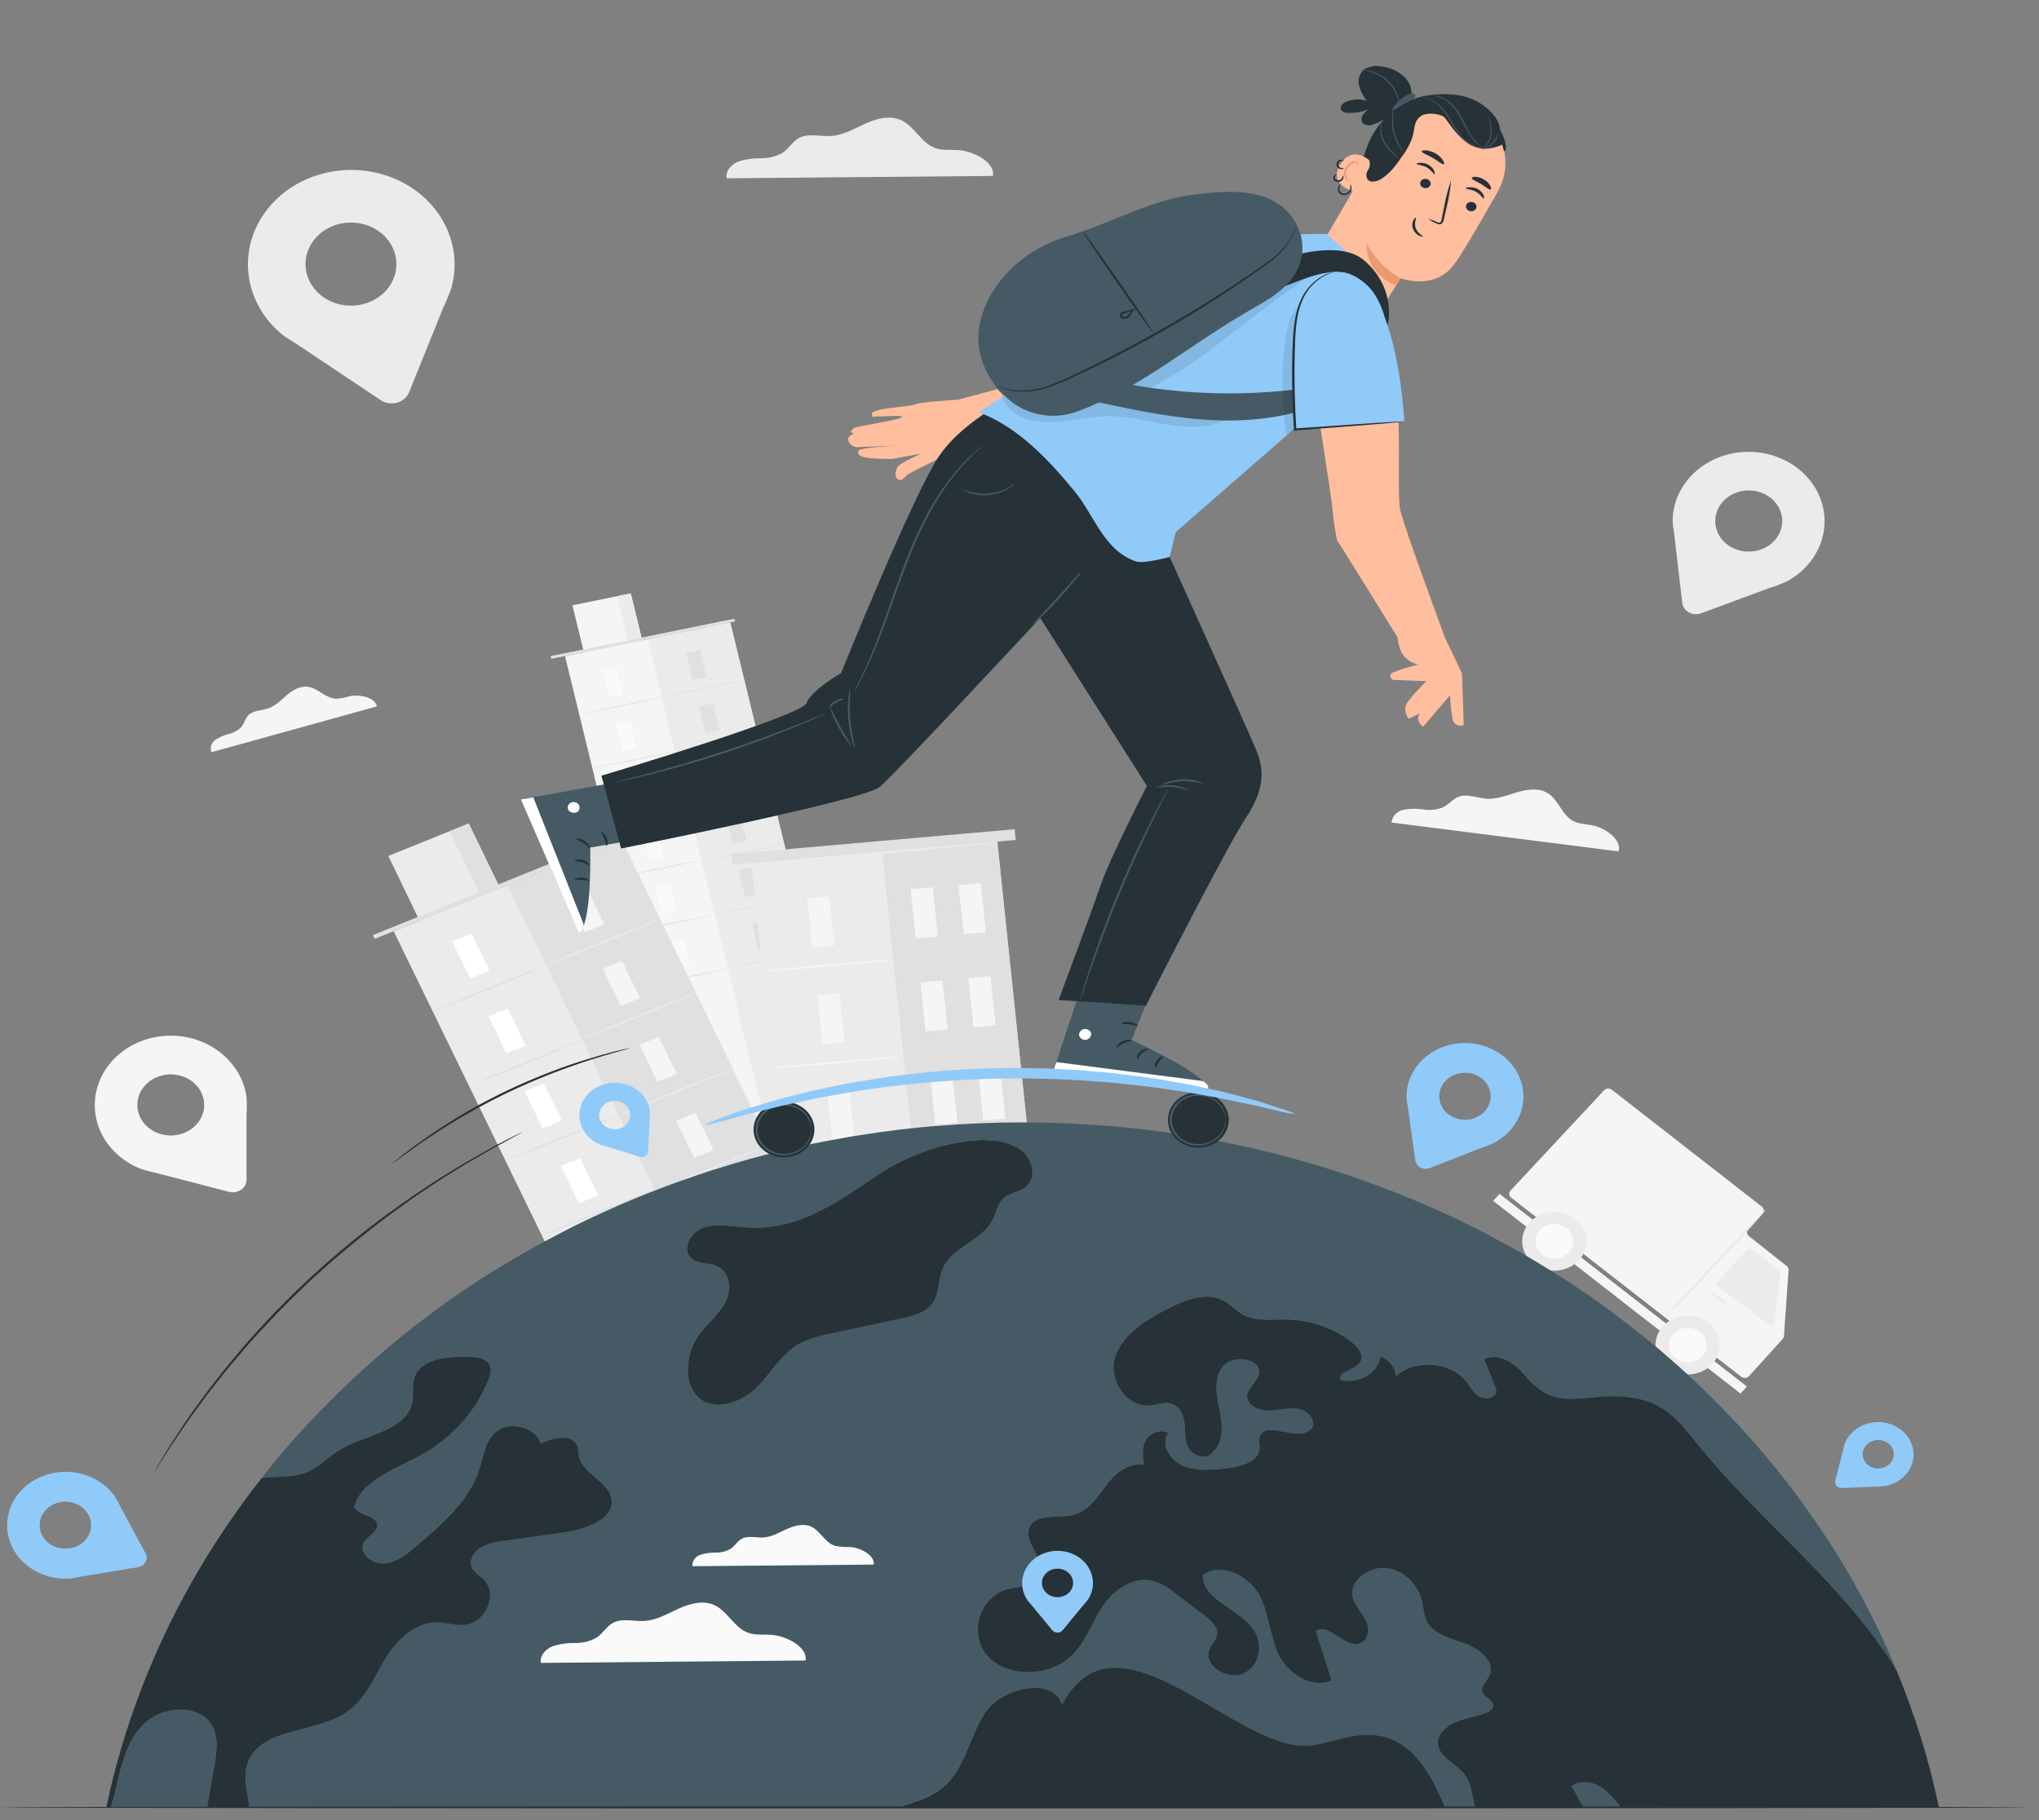 <svg width="140" height="125" viewBox="0 0 140 125" fill="none" xmlns="http://www.w3.org/2000/svg">
<rect x="0" y="0" width="140" height="125" fill="#808080" stroke="none"/>
<path d="M124.532 38.253C124.945 37.624 125.194 36.917 125.26 36.186C125.325 35.456 125.205 34.721 124.91 34.039C124.614 33.358 124.15 32.748 123.554 32.257C122.959 31.765 122.247 31.407 121.475 31.208C120.703 31.009 119.891 30.976 119.103 31.11C118.314 31.245 117.57 31.544 116.929 31.985C116.288 32.425 115.766 32.995 115.405 33.649C115.043 34.304 114.852 35.026 114.845 35.759V35.781C114.845 36.141 114.936 36.446 114.972 36.844L115.506 41.414C115.522 41.547 115.571 41.674 115.65 41.786C115.729 41.898 115.835 41.992 115.96 42.061C116.086 42.129 116.226 42.17 116.372 42.18C116.517 42.191 116.663 42.17 116.798 42.12L121.38 40.422C121.777 40.299 122.167 40.155 122.546 39.991H122.564C123.378 39.583 124.058 38.983 124.532 38.253ZM118.89 37.585C118.499 37.372 118.187 37.057 117.993 36.682C117.798 36.306 117.73 35.886 117.796 35.475C117.863 35.064 118.061 34.68 118.367 34.372C118.672 34.064 119.07 33.846 119.511 33.745C119.952 33.644 120.416 33.664 120.844 33.804C121.272 33.944 121.645 34.197 121.916 34.531C122.187 34.865 122.343 35.264 122.366 35.68C122.388 36.095 122.275 36.507 122.041 36.863C121.727 37.34 121.219 37.684 120.629 37.819C120.038 37.955 119.413 37.871 118.89 37.585Z" fill="#EBEBEB"/>
<path d="M50.138 42.747L38.794 45.057L46.803 77.915L58.146 75.605L50.138 42.747Z" fill="#F5F5F5"/>
<path d="M50.138 42.749L44.466 43.904L52.453 76.674L58.124 75.519L50.138 42.749Z" fill="#EBEBEB"/>
<path d="M43.31 40.753L39.304 41.569L40.09 44.794L44.096 43.978L43.31 40.753Z" fill="#F5F5F5"/>
<path d="M43.309 40.754L42.353 40.949L43.139 44.174L44.095 43.979L43.309 40.754Z" fill="#EBEBEB"/>
<path d="M37.851 45.245L37.806 45.059L50.425 42.488L50.47 42.675" fill="#E0E0E0"/>
<path d="M42.334 45.815L41.374 46.01L41.825 47.859L42.784 47.664L42.334 45.815Z" fill="#FAFAFA"/>
<path d="M45.441 47.896C45.441 47.915 44.179 48.19 42.613 48.508C41.048 48.827 39.774 49.057 39.768 49.057C39.762 49.057 41.03 48.764 42.595 48.445C44.161 48.126 45.435 47.863 45.441 47.896Z" fill="#E0E0E0"/>
<path d="M48.062 44.637L47.103 44.833L47.554 46.682L48.513 46.487L48.062 44.637Z" fill="#E0E0E0"/>
<path d="M51.161 46.717C51.161 46.737 49.9 47.011 48.334 47.33C46.769 47.648 45.495 47.893 45.489 47.879C45.483 47.865 46.751 47.585 48.316 47.267C49.881 46.948 51.155 46.698 51.161 46.717Z" fill="#E0E0E0"/>
<path d="M48.958 48.312L47.998 48.508L48.45 50.357L49.409 50.162L48.958 48.312Z" fill="#E0E0E0"/>
<path d="M52.057 50.392C52.057 50.411 50.795 50.686 49.23 51.005C47.664 51.323 46.39 51.554 46.384 51.554C46.378 51.554 47.646 51.26 49.211 50.941C50.777 50.623 52.051 50.367 52.057 50.392Z" fill="#E0E0E0"/>
<path d="M49.881 52.096L48.922 52.292L49.373 54.142L50.333 53.946L49.881 52.096Z" fill="#E0E0E0"/>
<path d="M52.979 54.177C52.979 54.196 51.717 54.471 50.152 54.789C48.587 55.108 47.312 55.339 47.306 55.339C47.3 55.339 48.568 55.045 50.134 54.726C51.699 54.408 52.973 54.155 52.979 54.177Z" fill="#E0E0E0"/>
<path d="M50.805 55.882L49.846 56.077L50.298 57.927L51.257 57.731L50.805 55.882Z" fill="#E0E0E0"/>
<path d="M53.901 57.962C53.901 57.981 52.64 58.255 51.074 58.574C49.509 58.892 48.235 59.123 48.229 59.123C48.223 59.123 49.491 58.829 51.056 58.511C52.621 58.192 53.895 57.942 53.901 57.962Z" fill="#E0E0E0"/>
<path d="M51.691 59.571L50.732 59.766L51.183 61.616L52.142 61.42L51.691 59.571Z" fill="#E0E0E0"/>
<path d="M54.797 61.628C54.797 61.647 53.538 61.922 51.97 62.24C50.401 62.559 49.13 62.803 49.127 62.79C49.124 62.776 50.386 62.496 51.955 62.177C53.523 61.859 54.794 61.628 54.797 61.628Z" fill="#E0E0E0"/>
<path d="M52.604 63.249L51.645 63.445L52.096 65.294L53.055 65.099L52.604 63.249Z" fill="#E0E0E0"/>
<path d="M53.503 67L52.544 67.196L52.995 69.045L53.954 68.85L53.503 67Z" fill="#E0E0E0"/>
<path d="M55.698 65.327C55.698 65.347 54.436 65.621 52.871 65.943C51.306 66.264 50.032 66.492 50.026 66.492C50.02 66.492 51.288 66.198 52.853 65.879C54.418 65.561 55.692 65.308 55.698 65.327Z" fill="#E0E0E0"/>
<path d="M43.253 49.536L42.294 49.731L42.745 51.581L43.704 51.386L43.253 49.536Z" fill="#FAFAFA"/>
<path d="M46.348 51.612C46.348 51.631 45.089 51.906 43.521 52.224C41.952 52.543 40.681 52.787 40.678 52.773C40.675 52.76 41.937 52.48 43.506 52.161C45.074 51.842 46.345 51.592 46.348 51.612Z" fill="#E0E0E0"/>
<path d="M44.161 53.264L43.202 53.46L43.653 55.309L44.612 55.114L44.161 53.264Z" fill="#FAFAFA"/>
<path d="M47.258 55.341C47.258 55.361 45.997 55.635 44.431 55.956C42.866 56.278 41.592 56.506 41.586 56.506C41.58 56.506 42.848 56.212 44.413 55.893C45.979 55.575 47.252 55.311 47.258 55.341Z" fill="#E0E0E0"/>
<path d="M45.069 56.996L44.111 57.191L44.562 59.041L45.521 58.846L45.069 56.996Z" fill="#FAFAFA"/>
<path d="M48.169 59.074C48.169 59.093 46.907 59.367 45.342 59.686C43.776 60.005 42.502 60.235 42.496 60.235C42.49 60.235 43.758 59.941 45.324 59.623C46.889 59.304 48.163 59.052 48.169 59.074Z" fill="#E0E0E0"/>
<path d="M45.973 60.732L45.014 60.928L45.465 62.777L46.424 62.582L45.973 60.732Z" fill="#FAFAFA"/>
<path d="M49.076 62.803C49.076 62.823 47.817 63.097 46.252 63.416C44.687 63.735 43.41 63.965 43.407 63.965C43.404 63.965 44.666 63.671 46.234 63.353C47.802 63.034 49.073 62.784 49.076 62.803Z" fill="#E0E0E0"/>
<path d="M46.892 64.453L45.933 64.648L46.384 66.498L47.343 66.302L46.892 64.453Z" fill="#FAFAFA"/>
<path d="M49.987 66.533C49.987 66.552 48.725 66.827 47.159 67.145C45.594 67.464 44.32 67.709 44.317 67.695C44.314 67.681 45.576 67.401 47.141 67.082C48.707 66.764 49.981 66.514 49.987 66.533Z" fill="#E0E0E0"/>
<path d="M47.8 68.184L46.841 68.38L47.292 70.23L48.251 70.034L47.8 68.184Z" fill="#FAFAFA"/>
<path d="M68.471 57.769L51.584 59.247L53.717 79.607L70.603 78.129L68.471 57.769Z" fill="#EBEBEB"/>
<path d="M68.472 57.767L60.555 58.46L62.688 78.82L70.605 78.127L68.472 57.767Z" fill="#E0E0E0"/>
<path d="M56.934 61.559L55.415 61.692L55.768 65.063L57.288 64.93L56.934 61.559Z" fill="#F5F5F5"/>
<path d="M58.317 74.759L56.797 74.892L57.15 78.263L58.67 78.13L58.317 74.759Z" fill="#F5F5F5"/>
<path d="M61.335 65.912C61.335 65.951 59.334 66.157 56.858 66.374C54.382 66.591 52.372 66.736 52.351 66.698C52.33 66.659 54.352 66.454 56.828 66.237C59.304 66.019 61.332 65.874 61.335 65.912Z" fill="#F5F5F5"/>
<path d="M57.631 68.208L56.112 68.341L56.465 71.712L57.984 71.579L57.631 68.208Z" fill="#F5F5F5"/>
<path d="M62.032 72.562C62.032 72.6 60.031 72.806 57.555 73.023C55.079 73.24 53.066 73.385 53.048 73.347C53.03 73.309 55.049 73.103 57.525 72.886C60.001 72.669 62.029 72.523 62.032 72.562Z" fill="#F5F5F5"/>
<path d="M64.045 60.937L62.526 61.07L62.879 64.441L64.398 64.308L64.045 60.937Z" fill="#F5F5F5"/>
<path d="M67.335 60.651L65.816 60.784L66.169 64.155L67.689 64.022L67.335 60.651Z" fill="#F5F5F5"/>
<path d="M64.712 67.337L63.193 67.47L63.546 70.841L65.066 70.708L64.712 67.337Z" fill="#F5F5F5"/>
<path d="M68.008 67.046L66.489 67.178L66.842 70.549L68.362 70.416L68.008 67.046Z" fill="#F5F5F5"/>
<path d="M65.383 73.736L63.863 73.869L64.216 77.24L65.736 77.107L65.383 73.736Z" fill="#F5F5F5"/>
<path d="M68.679 73.445L67.159 73.578L67.512 76.949L69.032 76.816L68.679 73.445Z" fill="#F5F5F5"/>
<path d="M69.666 56.949L50.24 58.65L50.317 59.385L69.743 57.685L69.666 56.949Z" fill="#E0E0E0"/>
<path d="M68.6 57.851C68.6 57.89 64.835 58.25 60.187 58.656C55.539 59.063 51.753 59.365 51.75 59.326C51.747 59.288 55.518 58.928 60.163 58.522C64.808 58.115 68.597 57.813 68.6 57.851Z" fill="#EBEBEB"/>
<path d="M53.661 80.2L38.019 86.519L27.029 63.952L42.667 57.632L53.661 80.2Z" fill="#EBEBEB"/>
<path d="M42.665 57.634L34.844 60.794L45.767 83.39L53.588 80.231L42.665 57.634Z" fill="#E0E0E0"/>
<path d="M32.184 56.554L26.66 58.785L28.811 63.234L34.335 61.003L32.184 56.554Z" fill="#EBEBEB"/>
<path d="M32.185 56.553L30.869 57.084L33.019 61.533L34.336 61.002L32.185 56.553Z" fill="#E0E0E0"/>
<path d="M42.999 57.192L25.598 64.221L25.723 64.48L43.124 57.45L42.999 57.192Z" fill="#E0E0E0"/>
<path d="M32.372 64.112L31.047 64.647L32.281 67.2L33.606 66.665L32.372 64.112Z" fill="white"/>
<path d="M37.503 66.297C37.518 66.324 35.775 67.055 33.618 67.926C31.461 68.796 29.712 69.486 29.682 69.458C29.652 69.431 31.41 68.703 33.57 67.829C35.73 66.956 37.491 66.258 37.503 66.297Z" fill="#E0E0E0"/>
<path d="M40.262 60.926L38.938 61.461L40.172 64.013L41.496 63.478L40.262 60.926Z" fill="#F5F5F5"/>
<path d="M45.393 63.097C45.393 63.125 43.665 63.852 41.505 64.726C39.344 65.599 37.599 66.283 37.572 66.256C37.545 66.228 39.3 65.5 41.46 64.627C43.62 63.754 45.378 63.07 45.393 63.097Z" fill="#EBEBEB"/>
<path d="M42.71 65.99L41.386 66.525L42.619 69.078L43.944 68.543L42.71 65.99Z" fill="#F5F5F5"/>
<path d="M47.841 68.165C47.841 68.192 46.114 68.92 43.953 69.793C41.793 70.667 40.048 71.35 40.021 71.323C39.993 71.296 41.748 70.568 43.908 69.694C46.069 68.821 47.829 68.137 47.841 68.165Z" fill="#EBEBEB"/>
<path d="M45.236 71.212L43.911 71.747L45.145 74.299L46.47 73.764L45.236 71.212Z" fill="#F5F5F5"/>
<path d="M50.365 73.383C50.365 73.41 48.638 74.138 46.477 75.011C44.317 75.885 42.556 76.569 42.544 76.541C42.532 76.514 44.272 75.786 46.432 74.913C48.592 74.039 50.35 73.355 50.365 73.383Z" fill="#EBEBEB"/>
<path d="M47.755 76.433L46.43 76.968L47.664 79.52L48.989 78.985L47.755 76.433Z" fill="#F5F5F5"/>
<path d="M52.889 78.601C52.889 78.629 51.161 79.359 49.001 80.23C46.841 81.1 45.08 81.787 45.068 81.762C45.056 81.738 46.796 81.004 48.956 80.134C51.116 79.263 52.874 78.574 52.889 78.601Z" fill="#EBEBEB"/>
<path d="M34.861 69.255L33.536 69.79L34.77 72.342L36.095 71.807L34.861 69.255Z" fill="white"/>
<path d="M39.99 71.427C39.99 71.455 38.263 72.183 36.103 73.056C33.942 73.929 32.197 74.613 32.17 74.588C32.143 74.564 33.897 73.831 36.057 72.96C38.218 72.089 39.978 71.4 39.99 71.427Z" fill="#E0E0E0"/>
<path d="M37.344 74.402L36.019 74.937L37.253 77.489L38.578 76.954L37.344 74.402Z" fill="white"/>
<path d="M42.478 76.571C42.478 76.599 40.751 77.327 38.59 78.2C36.43 79.073 34.669 79.757 34.657 79.73C34.645 79.702 36.385 78.975 38.542 78.101C40.7 77.228 42.463 76.544 42.478 76.571Z" fill="#E0E0E0"/>
<path d="M39.833 79.547L38.508 80.082L39.742 82.635L41.067 82.1L39.833 79.547Z" fill="white"/>
<path d="M44.963 81.716C44.963 81.743 43.238 82.471 41.078 83.344C38.918 84.218 37.157 84.901 37.145 84.874C37.133 84.847 38.87 84.119 41.03 83.245C43.19 82.372 44.951 81.677 44.963 81.716Z" fill="#E0E0E0"/>
<path d="M110.128 74.891L103.72 81.757C103.687 81.792 103.662 81.833 103.646 81.877C103.63 81.921 103.624 81.967 103.628 82.013C103.632 82.06 103.645 82.105 103.669 82.146C103.692 82.187 103.723 82.224 103.762 82.254L119.545 94.544C119.583 94.575 119.628 94.598 119.677 94.613C119.725 94.627 119.777 94.632 119.828 94.629C119.878 94.625 119.928 94.612 119.973 94.59C120.019 94.569 120.059 94.539 120.092 94.503L122.402 91.957C122.453 91.899 122.483 91.828 122.489 91.754L122.805 87.231C122.809 87.176 122.799 87.122 122.776 87.072C122.753 87.022 122.717 86.978 122.672 86.942L120.083 84.893C120.006 84.832 119.959 84.746 119.951 84.653C119.944 84.561 119.977 84.469 120.043 84.399L121.011 83.358C121.044 83.323 121.069 83.283 121.085 83.239C121.101 83.195 121.107 83.149 121.103 83.103C121.099 83.057 121.085 83.012 121.062 82.971C121.039 82.93 121.007 82.894 120.969 82.864L110.687 74.852C110.649 74.82 110.603 74.795 110.553 74.779C110.504 74.764 110.451 74.757 110.399 74.761C110.346 74.765 110.295 74.778 110.249 74.8C110.202 74.823 110.161 74.853 110.128 74.891Z" fill="#F5F5F5"/>
<path d="M119.95 85.838L117.895 88.035C117.86 88.075 117.843 88.126 117.848 88.178C117.853 88.229 117.879 88.276 117.922 88.31L121.456 90.966C121.486 90.989 121.524 91.004 121.563 91.009C121.602 91.014 121.642 91.01 121.679 90.996C121.716 90.982 121.748 90.96 121.772 90.931C121.796 90.902 121.811 90.867 121.816 90.831L122.249 87.387C122.253 87.354 122.248 87.32 122.234 87.289C122.221 87.258 122.199 87.23 122.171 87.209L120.272 85.811C120.249 85.792 120.223 85.778 120.194 85.769C120.165 85.76 120.135 85.757 120.104 85.76C120.074 85.763 120.045 85.771 120.018 85.784C119.992 85.798 119.969 85.816 119.95 85.838Z" fill="#EBEBEB"/>
<path d="M119.949 95.225L102.964 81.992L102.517 82.47L119.503 95.703L119.949 95.225Z" fill="#F5F5F5"/>
<path d="M108.404 86.555C108.121 86.859 107.745 87.079 107.325 87.188C106.905 87.297 106.459 87.29 106.043 87.167C105.627 87.044 105.261 86.811 104.99 86.498C104.719 86.185 104.556 85.805 104.521 85.407C104.486 85.009 104.581 84.611 104.794 84.262C105.007 83.914 105.328 83.63 105.717 83.449C106.106 83.267 106.545 83.195 106.979 83.241C107.413 83.288 107.822 83.451 108.154 83.71C108.375 83.881 108.557 84.091 108.69 84.327C108.822 84.563 108.902 84.821 108.925 85.085C108.948 85.349 108.914 85.615 108.825 85.867C108.735 86.12 108.592 86.353 108.404 86.555Z" fill="#EBEBEB"/>
<path d="M107.713 86.017C107.546 86.196 107.325 86.326 107.077 86.39C106.83 86.455 106.567 86.45 106.322 86.378C106.077 86.306 105.861 86.169 105.701 85.984C105.542 85.8 105.445 85.576 105.425 85.342C105.404 85.107 105.46 84.872 105.586 84.667C105.711 84.461 105.9 84.294 106.129 84.187C106.359 84.08 106.617 84.038 106.873 84.065C107.129 84.093 107.37 84.189 107.566 84.341C107.828 84.546 107.991 84.837 108.018 85.151C108.046 85.465 107.936 85.777 107.713 86.017Z" fill="#FAFAFA"/>
<path d="M114.323 90.491C114.281 90.458 115.795 88.771 117.703 86.725C119.611 84.679 121.191 83.048 121.233 83.081C121.275 83.114 119.764 84.8 117.856 86.846C115.948 88.892 114.368 90.523 114.323 90.491Z" fill="#EBEBEB"/>
<path d="M117.556 93.688C117.272 93.991 116.896 94.212 116.476 94.32C116.056 94.429 115.61 94.421 115.194 94.298C114.779 94.175 114.412 93.942 114.142 93.628C113.871 93.315 113.708 92.935 113.674 92.537C113.64 92.139 113.735 91.74 113.948 91.392C114.162 91.043 114.483 90.761 114.872 90.579C115.261 90.398 115.701 90.326 116.134 90.373C116.568 90.42 116.977 90.583 117.309 90.842C117.53 91.014 117.712 91.224 117.845 91.46C117.977 91.696 118.057 91.954 118.079 92.218C118.102 92.483 118.068 92.748 117.978 93.001C117.888 93.253 117.745 93.486 117.556 93.688Z" fill="#EBEBEB"/>
<path d="M116.865 93.149C116.698 93.327 116.477 93.456 116.23 93.519C115.983 93.583 115.721 93.578 115.477 93.505C115.233 93.433 115.018 93.296 114.859 93.111C114.701 92.927 114.605 92.704 114.585 92.47C114.565 92.236 114.621 92.002 114.746 91.798C114.871 91.593 115.06 91.427 115.289 91.32C115.517 91.214 115.775 91.171 116.03 91.199C116.285 91.226 116.525 91.322 116.72 91.474C116.85 91.575 116.957 91.699 117.035 91.838C117.113 91.977 117.159 92.128 117.173 92.284C117.186 92.44 117.166 92.596 117.113 92.745C117.06 92.893 116.976 93.031 116.865 93.149Z" fill="#FAFAFA"/>
<path d="M118.523 89.549C118.487 89.587 118.223 89.43 117.922 89.2C117.622 88.969 117.411 88.749 117.448 88.711C117.484 88.672 117.748 88.829 118.048 89.06C118.349 89.29 118.559 89.51 118.523 89.549Z" fill="#EBEBEB"/>
<path d="M15.888 73.023C15.405 72.437 14.78 71.962 14.063 71.633C13.346 71.304 12.555 71.13 11.753 71.126C10.95 71.122 10.158 71.287 9.437 71.609C8.715 71.931 8.085 72.4 7.595 72.981C7.105 73.562 6.767 74.238 6.61 74.957C6.452 75.677 6.478 76.419 6.686 77.128C6.893 77.836 7.277 78.492 7.807 79.043C8.337 79.593 8.999 80.025 9.741 80.304H9.765C10.128 80.441 10.474 80.477 10.889 80.598L15.726 81.853C15.866 81.889 16.013 81.896 16.156 81.871C16.299 81.847 16.434 81.793 16.55 81.713C16.667 81.634 16.761 81.53 16.827 81.412C16.892 81.293 16.927 81.162 16.928 81.029V76.508C16.951 76.125 16.951 75.741 16.928 75.358V75.341C16.814 74.497 16.455 73.697 15.888 73.023ZM13.109 77.557C12.747 77.808 12.311 77.954 11.858 77.978C11.405 78.002 10.954 77.903 10.562 77.693C10.171 77.483 9.856 77.171 9.659 76.797C9.461 76.424 9.389 76.005 9.451 75.594C9.514 75.183 9.709 74.798 10.011 74.488C10.312 74.178 10.708 73.957 11.148 73.853C11.587 73.748 12.05 73.765 12.479 73.902C12.908 74.038 13.283 74.287 13.557 74.619C13.924 75.063 14.082 75.622 13.998 76.173C13.915 76.724 13.595 77.222 13.109 77.557Z" fill="#F5F5F5"/>
<path d="M30.911 16.292C30.597 15.336 30.047 14.46 29.303 13.731C28.558 13.001 27.64 12.439 26.619 12.087C25.598 11.735 24.502 11.603 23.416 11.702C22.33 11.8 21.283 12.127 20.358 12.655C19.433 13.183 18.653 13.9 18.08 14.749C17.506 15.597 17.155 16.556 17.053 17.549C16.951 18.542 17.102 19.543 17.492 20.474C17.882 21.406 18.503 22.242 19.304 22.919L19.331 22.938C19.725 23.268 20.145 23.466 20.614 23.795L26.137 27.481C26.297 27.588 26.483 27.659 26.678 27.688C26.874 27.718 27.075 27.706 27.265 27.653C27.454 27.599 27.628 27.507 27.771 27.381C27.915 27.256 28.025 27.102 28.093 26.932L30.418 21.164C30.648 20.686 30.849 20.196 31.019 19.698V19.676C31.314 18.559 31.277 17.391 30.911 16.292ZM25.001 20.87C24.41 21.034 23.779 21.033 23.188 20.869C22.598 20.704 22.074 20.383 21.683 19.947C21.291 19.51 21.05 18.977 20.991 18.415C20.931 17.854 21.055 17.288 21.346 16.791C21.638 16.293 22.084 15.886 22.629 15.621C23.174 15.355 23.793 15.243 24.407 15.299C25.022 15.355 25.604 15.576 26.081 15.935C26.558 16.294 26.907 16.773 27.086 17.314C27.325 18.038 27.24 18.82 26.849 19.487C26.458 20.154 25.793 20.651 25.001 20.87Z" fill="#EBEBEB"/>
<path d="M68.182 12.082C68.323 11.153 66.887 10.387 65.808 10.307C65.295 10.272 64.76 10.343 64.273 10.187C63.218 9.851 62.795 8.605 61.764 8.206C60.995 7.91 60.109 8.173 59.361 8.517C58.613 8.86 57.877 9.294 57.041 9.341C56.317 9.382 55.539 9.137 54.893 9.459C54.421 9.7 54.172 10.2 53.736 10.494C53.285 10.748 52.764 10.877 52.234 10.868C51.703 10.857 51.174 10.936 50.675 11.101C50.194 11.302 49.794 11.768 49.893 12.244L68.182 12.082Z" fill="#EBEBEB"/>
<path d="M25.878 48.513C25.779 47.912 24.733 47.676 24.045 47.805C23.729 47.904 23.4 47.965 23.066 47.986C22.342 47.953 21.831 47.247 21.11 47.162C20.572 47.105 20.07 47.418 19.677 47.755C19.283 48.093 18.908 48.486 18.397 48.656C17.955 48.805 17.414 48.783 17.084 49.09C16.837 49.318 16.783 49.67 16.57 49.928C16.339 50.163 16.038 50.33 15.705 50.411C15.372 50.492 15.059 50.63 14.782 50.818C14.646 50.913 14.547 51.047 14.5 51.199C14.453 51.35 14.462 51.511 14.524 51.658L25.878 48.513Z" fill="#F5F5F5"/>
<path d="M111.132 58.472C111.381 57.698 110.267 56.879 109.359 56.687C108.927 56.594 108.458 56.594 108.07 56.412C107.22 56.003 107.034 54.894 106.213 54.438C105.613 54.094 104.81 54.215 104.125 54.421C103.44 54.627 102.755 54.907 102.04 54.852C101.418 54.803 100.781 54.504 100.195 54.704C99.76 54.855 99.48 55.253 99.069 55.448C98.647 55.614 98.181 55.664 97.729 55.591C97.279 55.52 96.818 55.525 96.371 55.608C96.148 55.654 95.948 55.765 95.799 55.924C95.651 56.083 95.563 56.281 95.547 56.489L111.132 58.472Z" fill="#F5F5F5"/>
<path d="M98.732 119.757C98.681 119.117 99.27 118.549 99.919 118.274C100.568 117.999 101.298 117.906 101.965 117.659C102.229 117.557 102.524 117.384 102.533 117.126C102.533 116.741 101.947 116.577 101.794 116.228C101.632 115.824 102.094 115.45 102.281 115.055C102.695 114.157 101.662 113.251 100.658 112.883C99.654 112.515 98.459 112.251 97.993 111.372C97.823 110.949 97.713 110.508 97.668 110.059C97.434 108.961 96.533 107.878 95.298 107.694C94.063 107.51 92.672 108.518 92.873 109.617C92.996 110.232 93.501 110.716 93.775 111.265C94.048 111.814 93.979 112.677 93.33 112.861C92.266 113.154 91.242 111.394 90.35 111.998C90.716 113.127 91.071 114.253 91.434 115.39C90.037 116.033 88.364 114.868 87.766 113.547C87.168 112.226 87.147 110.735 86.438 109.469C85.728 108.203 83.812 107.252 82.595 108.15C82.535 109.782 84.917 110.441 85.972 111.762C86.732 112.715 86.621 114.264 85.494 114.868C84.367 115.472 82.607 114.421 83.03 113.311C83.184 112.926 83.538 112.605 83.577 112.19C83.619 111.68 83.142 111.265 82.706 110.935C82.027 110.413 81.348 109.9 80.669 109.386C80.252 109.025 79.759 108.745 79.221 108.562C77.82 108.194 76.423 109.221 75.681 110.35C74.939 111.479 74.528 112.822 73.503 113.759C72.034 115.132 69.246 115.217 67.867 113.778C66.487 112.339 67.188 109.658 69.225 109.123C69.997 108.93 70.967 108.947 71.376 108.332C72.085 107.233 70.057 105.86 70.757 104.761C71.292 103.918 72.713 104.303 73.746 104.017C74.78 103.731 75.348 102.797 75.955 101.993C76.562 101.188 77.496 100.389 78.551 100.598C78.469 100.048 78.388 99.436 78.662 98.93C78.935 98.425 79.707 98.087 80.212 98.417C79.695 99.189 80.314 100.26 81.216 100.644C82.117 101.029 83.172 100.938 84.166 100.837C85.161 100.735 86.407 100.397 86.489 99.499C86.519 99.205 86.395 98.895 86.519 98.62C86.954 97.546 89.145 99.021 89.986 98.161C90.473 97.711 89.935 96.915 89.256 96.766C88.577 96.618 87.886 96.84 87.198 96.86C86.51 96.879 85.665 96.558 85.635 95.934C85.605 95.311 86.365 94.879 86.447 94.286C86.579 93.259 84.644 92.993 83.974 93.828C83.304 94.662 83.538 95.808 83.74 96.824C83.941 97.84 84.055 99.043 83.223 99.757C82.868 100.243 81.946 99.988 81.642 99.483C81.339 98.977 81.399 98.346 81.342 97.769C81.285 97.192 81.008 96.522 80.38 96.365C79.945 96.255 79.479 96.448 79.031 96.503C77.268 96.695 76.042 94.632 76.598 93.111C77.153 91.589 78.746 90.6 80.299 89.815C81.435 89.246 82.844 88.716 83.968 89.293C84.494 89.568 84.869 90.015 85.377 90.293C86.278 90.768 87.375 90.595 88.397 90.611C90.016 90.652 91.571 91.198 92.804 92.158C93.261 92.534 93.684 93.157 93.33 93.608C92.975 94.058 91.843 94.185 92.035 94.745C93.237 95.102 94.658 94.267 94.79 93.141C95.083 93.26 95.336 93.448 95.523 93.686C95.71 93.924 95.824 94.203 95.854 94.495C97.143 93.314 99.615 93.487 100.661 94.855C100.943 95.212 101.148 95.643 101.562 95.89C101.977 96.137 102.677 96.008 102.728 95.577C102.737 95.438 102.709 95.3 102.647 95.173C102.404 94.55 102.151 93.937 101.908 93.322C102.848 92.864 103.963 93.58 104.612 94.349C106.983 97.219 108.677 95.495 112.021 95.962C114.284 96.275 115.275 97.585 116.552 99.169C120.458 104.047 125.635 108.043 129.192 113.141C129.568 113.671 129.913 114.212 130.238 114.761C130.178 114.624 130.127 114.486 130.063 114.349C128.673 111.039 126.942 107.856 124.896 104.844C124.46 104.204 124.012 103.569 123.559 102.946C123.273 102.561 122.979 102.169 122.684 101.792C122.312 101.298 121.915 100.82 121.519 100.345C121.218 99.958 120.891 99.584 120.566 99.216C120.344 98.961 120.109 98.703 119.878 98.447C119.647 98.192 119.37 97.87 119.088 97.585L118.235 96.695C118.153 96.604 118.063 96.514 117.961 96.42C117.661 96.11 117.36 95.808 117.039 95.506C117.017 95.469 116.986 95.437 116.949 95.412C116.868 95.33 116.777 95.247 116.684 95.165C116.432 94.91 116.158 94.66 115.894 94.412C115.458 94.011 115.011 93.608 114.557 93.223C114.181 92.883 113.797 92.561 113.4 92.24C113.055 91.965 112.712 91.674 112.358 91.397C112.003 91.12 111.667 90.848 111.312 90.592C110.886 90.263 110.45 89.941 110.005 89.62C108.779 88.73 107.516 87.89 106.216 87.099C105.892 86.898 105.576 86.706 105.252 86.514C104.927 86.321 104.594 86.126 104.27 85.945C103.945 85.764 103.612 85.569 103.275 85.396C102.938 85.223 102.608 85.031 102.271 84.847C101.998 84.698 101.737 84.572 101.46 84.432C101.327 84.355 101.188 84.285 101.046 84.223C100.469 83.929 99.88 83.644 99.291 83.38C98.99 83.243 98.705 83.105 98.39 82.976C98.017 82.8 97.629 82.636 97.245 82.482C97.191 82.452 97.133 82.427 97.074 82.408C96.728 82.259 96.386 82.114 96.028 81.977C95.532 81.784 95.037 81.592 94.526 81.408C93.958 81.197 93.39 80.988 92.81 80.793C92.173 80.573 91.533 80.364 90.884 80.172C90.235 79.98 89.577 79.777 88.919 79.593C88.261 79.409 87.6 79.244 86.93 79.079C85.614 78.76 84.277 78.475 82.928 78.228C82.904 78.222 82.88 78.216 82.856 78.208C82.339 78.118 81.823 78.027 81.306 77.953C81.273 77.943 81.238 77.937 81.204 77.934C80.981 77.898 80.75 77.862 80.516 77.835C79.551 77.686 78.581 77.56 77.595 77.467C77.478 77.449 77.359 77.437 77.241 77.431C76.958 77.393 76.673 77.376 76.378 77.349C75.732 77.294 75.083 77.247 74.422 77.211C73.761 77.176 73.055 77.137 72.364 77.118C71.673 77.099 70.925 77.082 70.207 77.082C68.302 77.082 66.416 77.158 64.549 77.31C64.105 77.338 63.669 77.376 63.233 77.42C62.798 77.464 62.332 77.513 61.863 77.568C61.395 77.623 60.962 77.678 60.505 77.741C60.049 77.805 59.604 77.871 59.147 77.945C58.763 78 58.366 78.063 57.982 78.137C57.029 78.302 56.086 78.483 55.154 78.686C54.719 78.777 54.283 78.879 53.847 78.988C53.412 79.098 52.973 79.2 52.549 79.31C51.828 79.494 51.128 79.694 50.431 79.895C49.863 80.07 49.286 80.243 48.731 80.419C48.715 80.421 48.7 80.426 48.688 80.436C48.112 80.62 47.553 80.812 46.985 81.015L46.895 81.043C46.378 81.224 45.861 81.416 45.353 81.611C44.714 81.847 44.086 82.106 43.467 82.361C42.941 82.581 42.424 82.8 41.916 83.031C41.408 83.262 40.823 83.525 40.285 83.781L40.225 83.811C39.708 84.058 39.191 84.314 38.683 84.58C38.176 84.847 37.641 85.129 37.124 85.404C36.637 85.679 36.163 85.934 35.685 86.209C35.502 86.31 35.33 86.42 35.147 86.53C34.642 86.824 34.156 87.126 33.645 87.436C33.044 87.813 32.443 88.208 31.863 88.601C31.343 88.95 30.839 89.307 30.34 89.664C27.476 91.733 24.811 94.023 22.375 96.508C21.512 97.368 20.701 98.249 19.911 99.147C19.241 99.916 18.592 100.696 17.973 101.504C18.135 101.485 18.301 101.465 18.46 101.457C19.361 101.394 20.338 101.422 21.164 101.062C21.924 100.724 22.462 100.109 23.15 99.669C24.914 98.532 27.804 98.321 28.279 96.415C28.441 95.775 28.249 95.077 28.513 94.462C29.009 93.317 30.703 93.152 32.061 93.171C32.638 93.171 33.317 93.245 33.582 93.701C33.774 94.022 33.663 94.426 33.519 94.767C32.665 96.928 31.023 98.753 28.868 99.936C27.104 100.908 24.802 101.658 24.316 103.473C24.559 104.088 25.797 104.042 25.896 104.684C25.968 105.195 25.238 105.462 24.974 105.92C24.589 106.59 25.473 107.406 26.314 107.368C27.155 107.329 27.855 106.783 28.471 106.269C30.316 104.72 32.254 103.05 32.921 100.853C33.221 99.944 33.308 98.881 34.123 98.277C35.087 97.56 36.812 98.057 37.127 99.147C37.926 98.744 39.173 98.442 39.588 99.194C39.732 99.469 39.69 99.771 39.762 100.054C40.023 101.227 41.799 101.759 41.982 102.94C42.193 104.314 40.258 105.014 38.746 105.225C37.38 105.418 36.009 105.61 34.642 105.81C34.04 105.85 33.456 106.019 32.939 106.305C32.452 106.634 32.149 107.258 32.431 107.744C32.638 107.99 32.877 108.213 33.143 108.406C34.279 109.43 33.344 111.548 31.743 111.594C31.196 111.614 30.658 111.43 30.111 111.41C28.489 111.347 27.203 112.638 26.431 113.932C25.659 115.225 25.082 116.7 23.787 117.579C21.684 118.999 18.099 118.678 17.087 120.853C16.681 121.732 16.892 122.72 17.054 123.665C17.081 123.813 17.102 123.967 17.123 124.121H61.68C62.609 123.783 63.615 123.533 64.408 122.995C66.235 121.759 66.478 119.403 67.629 117.623C68.78 115.843 72.373 115.093 72.914 117.107C76.724 109.735 85.143 120.677 90.148 119.853C91.602 119.614 93.02 118.982 94.484 119.169C97.004 119.488 98.335 121.94 99.216 124.113H101.319C101.079 123.349 101.091 122.509 100.601 121.861C100.015 121.114 98.813 120.677 98.732 119.757ZM64.751 87.033C64.357 87.857 64.534 88.895 63.931 89.614C63.45 90.183 62.618 90.386 61.848 90.551L57.005 91.592C56.279 91.713 55.577 91.934 54.923 92.246C53.655 92.932 52.979 94.228 51.999 95.228C51.02 96.228 49.265 96.945 48.109 96.113C47.846 95.896 47.634 95.633 47.485 95.34C47.336 95.047 47.253 94.73 47.24 94.407C47.153 93.478 47.395 92.547 47.931 91.754C48.481 90.93 49.325 90.301 49.791 89.447C50.257 88.593 50.164 87.338 49.19 86.937C48.673 86.72 48.022 86.805 47.562 86.5C46.736 85.951 47.328 84.649 48.286 84.319C49.244 83.99 50.311 84.248 51.336 84.305C55.046 84.52 57.777 82.323 60.569 80.496C62.741 79.076 67.365 77.398 69.883 78.848C70.883 79.428 71.277 80.916 70.333 81.57C69.91 81.861 69.327 81.927 68.933 82.251C68.461 82.641 68.395 83.278 68.125 83.803C67.431 85.16 65.403 85.654 64.751 87.033Z" fill="#455A64"/>
<g opacity="0.3">
<path opacity="0.3" d="M63.931 89.614C64.531 88.895 64.357 87.865 64.751 87.033C65.403 85.659 67.431 85.159 68.134 83.803C68.404 83.278 68.471 82.641 68.942 82.251C69.336 81.927 69.919 81.861 70.342 81.57C71.286 80.916 70.892 79.428 69.892 78.848C67.38 77.398 62.756 79.076 60.578 80.496C57.786 82.322 55.055 84.52 51.345 84.305C50.32 84.248 49.256 83.992 48.295 84.319C47.334 84.646 46.745 85.948 47.571 86.5C48.031 86.805 48.683 86.719 49.199 86.936C50.158 87.338 50.254 88.584 49.8 89.447C49.347 90.309 48.49 90.941 47.94 91.754C47.404 92.547 47.162 93.478 47.249 94.407C47.262 94.73 47.345 95.047 47.494 95.34C47.643 95.633 47.855 95.896 48.118 96.112C49.275 96.936 51.032 96.231 52.009 95.228C52.985 94.226 53.664 92.932 54.932 92.245C55.586 91.933 56.288 91.713 57.014 91.592L61.858 90.551C62.618 90.386 63.45 90.191 63.931 89.614Z" fill="black"/>
<path opacity="0.3" d="M94.484 119.172C93.021 118.985 91.603 119.617 90.148 119.856C85.143 120.68 76.724 109.727 72.914 117.109C72.382 115.104 68.78 115.86 67.629 117.639C66.478 119.419 66.235 121.775 64.408 123.011C63.615 123.561 62.606 123.8 61.68 124.137H99.216C98.336 121.943 97.011 119.49 94.484 119.172Z" fill="black"/>
<path opacity="0.3" d="M41.979 102.946C41.796 101.765 40.02 101.232 39.759 100.059C39.687 99.784 39.729 99.463 39.585 99.2C39.17 98.447 37.923 98.749 37.124 99.153C36.8 98.054 35.075 97.565 34.12 98.282C33.311 98.886 33.218 99.949 32.918 100.858C32.251 103.056 30.313 104.725 28.468 106.274C27.867 106.788 27.152 107.337 26.311 107.373C25.469 107.409 24.586 106.596 24.971 105.926C25.235 105.467 25.965 105.201 25.893 104.69C25.794 104.047 24.556 104.094 24.313 103.478C24.799 101.663 27.101 100.913 28.865 99.941C31.02 98.759 32.662 96.933 33.516 94.772C33.66 94.432 33.771 94.028 33.579 93.707C33.314 93.251 32.635 93.177 32.058 93.177C30.7 93.157 29.006 93.322 28.51 94.467C28.246 95.082 28.438 95.78 28.276 96.42C27.801 98.326 24.911 98.538 23.147 99.675C22.459 100.114 21.921 100.729 21.161 101.067C20.341 101.427 19.376 101.399 18.457 101.463C18.298 101.463 18.132 101.49 17.97 101.509C17.417 102.203 16.881 102.916 16.363 103.649C15.844 104.381 15.343 105.118 14.86 105.86C12.572 109.4 10.711 113.156 9.308 117.063C8.811 118.434 8.373 119.826 7.992 121.24C7.736 122.192 7.507 123.154 7.307 124.126H7.607C7.809 123.489 7.959 122.852 8.085 122.297C8.118 122.157 8.148 122.023 8.178 121.894C8.515 120.52 9.011 119.062 10.197 118.134C11.384 117.205 13.463 117.106 14.386 118.254C15.044 119.078 14.893 120.207 14.722 121.215C14.551 122.223 14.386 123.149 14.214 124.126H17.12C17.099 123.973 17.078 123.819 17.051 123.671C16.889 122.726 16.678 121.748 17.084 120.858C18.096 118.661 21.696 119.004 23.784 117.584C25.079 116.705 25.659 115.228 26.428 113.937C27.197 112.646 28.486 111.353 30.108 111.416C30.655 111.435 31.193 111.619 31.74 111.6C33.341 111.553 34.276 109.436 33.14 108.411C32.874 108.218 32.635 107.996 32.428 107.749C32.145 107.263 32.449 106.651 32.936 106.31C33.453 106.024 34.037 105.855 34.639 105.816C36.006 105.615 37.376 105.423 38.743 105.231C40.255 105.022 42.19 104.313 41.979 102.946Z" fill="black"/>
<path opacity="0.3" d="M131.863 119.235C131.623 118.48 131.37 117.73 131.1 116.986C130.83 116.241 130.544 115.505 130.241 114.772C129.916 114.223 129.571 113.673 129.195 113.152C125.638 108.054 120.482 104.058 116.555 99.18C115.278 97.596 114.287 96.285 112.024 95.972C108.68 95.505 106.986 97.23 104.615 94.36C103.975 93.591 102.86 92.874 101.911 93.333C102.154 93.948 102.407 94.561 102.65 95.184C102.712 95.311 102.74 95.449 102.731 95.588C102.68 96.019 101.971 96.137 101.565 95.901C101.16 95.665 100.964 95.222 100.664 94.865C99.609 93.492 97.137 93.325 95.857 94.506C95.827 94.214 95.713 93.935 95.526 93.697C95.339 93.459 95.086 93.271 94.793 93.152C94.661 94.278 93.234 95.113 92.038 94.756C91.846 94.206 92.939 94.094 93.333 93.619C93.727 93.144 93.264 92.545 92.807 92.168C91.574 91.207 90.017 90.66 88.397 90.62C87.375 90.603 86.269 90.776 85.377 90.301C84.86 90.026 84.494 89.568 83.968 89.301C82.844 88.724 81.435 89.254 80.299 89.823C78.746 90.603 77.144 91.584 76.598 93.119C76.051 94.654 77.268 96.689 79.031 96.511C79.476 96.456 79.933 96.263 80.38 96.373C81.008 96.53 81.282 97.197 81.342 97.777C81.402 98.356 81.321 98.977 81.642 99.491C81.964 100.004 82.868 100.26 83.223 99.765C84.055 99.051 83.953 97.843 83.739 96.832C83.526 95.821 83.304 94.668 83.974 93.836C84.644 93.003 86.579 93.267 86.447 94.294C86.365 94.898 85.605 95.338 85.635 95.942C85.665 96.546 86.507 96.895 87.198 96.868C87.889 96.84 88.586 96.621 89.256 96.774C89.926 96.928 90.473 97.719 89.986 98.169C89.145 99.029 86.954 97.554 86.519 98.628C86.395 98.903 86.519 99.213 86.489 99.507C86.407 100.405 85.161 100.735 84.166 100.845C83.172 100.954 82.12 101.037 81.216 100.652C80.311 100.268 79.695 99.197 80.212 98.425C79.707 98.095 78.935 98.425 78.662 98.939C78.388 99.452 78.469 100.037 78.551 100.606C77.496 100.397 76.553 101.202 75.955 102.001C75.357 102.8 74.771 103.742 73.746 104.025C72.722 104.308 71.292 103.926 70.757 104.769C70.057 105.868 72.085 107.26 71.376 108.34C70.967 108.955 69.997 108.938 69.225 109.131C67.187 109.653 66.478 112.347 67.867 113.786C69.255 115.225 72.034 115.143 73.503 113.767C74.528 112.822 74.942 111.495 75.681 110.358C76.42 109.221 77.82 108.202 79.221 108.57C79.759 108.753 80.252 109.033 80.669 109.394C81.348 109.908 82.027 110.422 82.706 110.943C83.141 111.273 83.607 111.688 83.577 112.198C83.538 112.613 83.184 112.935 83.03 113.319C82.607 114.418 84.379 115.481 85.494 114.876C86.609 114.272 86.732 112.723 85.972 111.77C84.917 110.449 82.535 109.79 82.595 108.158C83.811 107.26 85.728 108.202 86.438 109.477C87.147 110.751 87.168 112.245 87.766 113.555C88.363 114.865 90.037 116.041 91.434 115.398C91.07 114.261 90.716 113.135 90.349 112.006C91.251 111.402 92.266 113.163 93.33 112.869C93.979 112.685 94.06 111.841 93.775 111.273C93.489 110.704 92.996 110.229 92.873 109.625C92.672 108.507 94.051 107.508 95.298 107.703C96.545 107.898 97.434 108.96 97.668 110.067C97.713 110.516 97.823 110.957 97.993 111.38C98.459 112.259 99.666 112.525 100.658 112.891C101.65 113.256 102.695 114.165 102.28 115.063C102.088 115.459 101.631 115.832 101.794 116.236C101.947 116.593 102.533 116.749 102.533 117.134C102.533 117.392 102.232 117.565 101.965 117.667C101.298 117.914 100.568 117.996 99.919 118.282C99.27 118.568 98.681 119.125 98.732 119.765C98.813 120.682 100.021 121.122 100.589 121.883C101.079 122.531 101.067 123.371 101.307 124.135H108.728C108.461 123.646 108.196 123.16 107.926 122.671C108.527 122.212 109.476 122.396 110.095 122.855C110.546 123.232 110.94 123.663 111.267 124.135H133.128C132.784 122.474 132.362 120.841 131.863 119.235Z" fill="black"/>
</g>
<path d="M68.134 83.803C68.404 83.278 68.47 82.641 68.942 82.251C69.336 81.927 69.918 81.861 70.342 81.57C71.286 80.916 70.892 79.428 69.891 78.848C67.38 77.398 62.756 79.076 60.577 80.496C57.786 82.322 55.055 84.52 51.344 84.305C50.32 84.248 49.256 83.992 48.295 84.319C47.333 84.646 46.745 85.948 47.571 86.5C48.031 86.805 48.682 86.719 49.199 86.936C50.158 87.338 50.254 88.584 49.8 89.447C49.346 90.309 48.49 90.941 47.94 91.754C47.404 92.547 47.162 93.478 47.249 94.407C47.262 94.73 47.345 95.047 47.494 95.34C47.643 95.633 47.855 95.896 48.118 96.112C49.274 96.936 51.032 96.231 52.008 95.228C52.985 94.226 53.664 92.932 54.932 92.245C55.586 91.933 56.288 91.713 57.014 91.592L61.857 90.551C62.627 90.386 63.459 90.183 63.94 89.614C64.54 88.895 64.366 87.865 64.76 87.033C65.403 85.654 67.431 85.159 68.134 83.803Z" fill="#263238"/>
<path d="M94.484 119.172C93.021 118.985 91.603 119.617 90.148 119.856C85.143 120.68 76.724 109.727 72.914 117.109C72.382 115.104 68.78 115.86 67.629 117.639C66.478 119.419 66.235 121.775 64.408 123.011C63.615 123.561 62.606 123.8 61.68 124.137H99.216C98.336 121.943 97.011 119.49 94.484 119.172Z" fill="#263238"/>
<path d="M131.097 116.986C130.827 116.242 130.541 115.505 130.238 114.772C129.913 114.223 129.568 113.674 129.192 113.152C125.635 108.054 120.479 104.058 116.552 99.18C115.275 97.596 114.284 96.286 112.021 95.973C108.677 95.506 106.983 97.231 104.612 94.36C103.972 93.591 102.857 92.875 101.908 93.333C102.151 93.948 102.404 94.561 102.647 95.184C102.709 95.311 102.737 95.45 102.728 95.588C102.677 96.019 101.968 96.137 101.562 95.901C101.157 95.665 100.961 95.223 100.661 94.866C99.606 93.493 97.134 93.325 95.854 94.506C95.824 94.214 95.71 93.935 95.523 93.697C95.336 93.459 95.083 93.271 94.79 93.152C94.658 94.278 93.231 95.113 92.035 94.756C91.843 94.207 92.936 94.094 93.33 93.619C93.724 93.144 93.261 92.545 92.804 92.169C91.571 91.207 90.014 90.66 88.393 90.62C87.372 90.603 86.266 90.776 85.374 90.301C84.857 90.026 84.49 89.568 83.965 89.301C82.841 88.725 81.432 89.255 80.296 89.823C78.743 90.603 77.141 91.584 76.595 93.119C76.048 94.654 77.265 96.689 79.028 96.511C79.473 96.456 79.93 96.264 80.377 96.374C81.005 96.53 81.279 97.198 81.339 97.777C81.399 98.356 81.318 98.977 81.639 99.491C81.961 100.004 82.865 100.26 83.22 99.766C84.052 99.051 83.95 97.843 83.736 96.832C83.523 95.822 83.301 94.668 83.971 93.836C84.641 93.004 86.576 93.267 86.444 94.294C86.362 94.899 85.602 95.338 85.632 95.942C85.662 96.547 86.504 96.895 87.195 96.868C87.886 96.841 88.583 96.621 89.253 96.775C89.923 96.928 90.47 97.719 89.983 98.17C89.141 99.029 86.951 97.555 86.516 98.628C86.392 98.903 86.516 99.213 86.486 99.507C86.404 100.405 85.157 100.735 84.163 100.845C83.168 100.955 82.117 101.037 81.213 100.653C80.308 100.268 79.692 99.197 80.209 98.425C79.704 98.096 78.932 98.425 78.659 98.939C78.385 99.452 78.466 100.037 78.547 100.606C77.493 100.397 76.549 101.202 75.952 102.001C75.354 102.8 74.768 103.742 73.743 104.025C72.719 104.308 71.289 103.926 70.754 104.77C70.054 105.868 72.082 107.261 71.373 108.34C70.964 108.955 69.994 108.939 69.222 109.131C67.184 109.653 66.475 112.347 67.863 113.786C69.251 115.225 72.031 115.143 73.5 113.767C74.525 112.822 74.939 111.496 75.678 110.359C76.417 109.222 77.817 108.203 79.218 108.571C79.756 108.753 80.249 109.034 80.666 109.395C81.345 109.908 82.024 110.422 82.703 110.944C83.138 111.273 83.604 111.688 83.574 112.199C83.535 112.613 83.18 112.935 83.027 113.319C82.604 114.418 84.376 115.481 85.491 114.877C86.606 114.272 86.729 112.723 85.969 111.77C84.914 110.449 82.532 109.79 82.592 108.159C83.808 107.261 85.725 108.203 86.434 109.477C87.144 110.751 87.165 112.245 87.763 113.555C88.36 114.866 90.034 116.041 91.431 115.398C91.067 114.261 90.713 113.135 90.346 112.006C91.248 111.402 92.263 113.163 93.327 112.869C93.976 112.685 94.057 111.842 93.772 111.273C93.486 110.705 92.993 110.23 92.87 109.625C92.669 108.507 94.048 107.508 95.295 107.703C96.542 107.898 97.431 108.961 97.665 110.067C97.71 110.516 97.819 110.958 97.99 111.38C98.456 112.259 99.663 112.526 100.655 112.891C101.646 113.256 102.692 114.165 102.277 115.063C102.085 115.459 101.628 115.832 101.791 116.236C101.944 116.593 102.53 116.75 102.53 117.134C102.53 117.392 102.229 117.565 101.962 117.667C101.295 117.914 100.565 117.997 99.916 118.282C99.267 118.568 98.678 119.125 98.729 119.765C98.81 120.683 100.018 121.122 100.586 121.883C101.076 122.531 101.064 123.371 101.304 124.135H108.728C108.461 123.646 108.196 123.16 107.926 122.671C108.527 122.212 109.476 122.396 110.095 122.855C110.546 123.232 110.94 123.663 111.267 124.135H133.128C132.783 122.487 132.361 120.857 131.86 119.243C131.62 118.48 131.367 117.73 131.097 116.986Z" fill="#263238"/>
<path d="M110.095 122.847C109.476 122.396 108.524 122.204 107.926 122.663C108.196 123.152 108.461 123.638 108.728 124.127H111.267C110.94 123.655 110.546 123.224 110.095 122.847Z" fill="#455A64"/>
<path d="M17.09 120.858C18.102 118.661 21.702 119.005 23.79 117.585C25.085 116.706 25.665 115.228 26.434 113.937C27.203 112.646 28.492 111.353 30.114 111.416C30.661 111.435 31.199 111.619 31.746 111.6C33.347 111.553 34.282 109.436 33.146 108.411C32.88 108.218 32.641 107.996 32.434 107.749C32.151 107.263 32.455 106.651 32.942 106.31C33.459 106.025 34.043 105.855 34.645 105.816C36.012 105.615 37.382 105.423 38.749 105.231C40.252 105.019 42.196 104.314 41.985 102.946C41.802 101.765 40.026 101.232 39.765 100.059C39.693 99.785 39.735 99.463 39.591 99.2C39.176 98.447 37.929 98.749 37.13 99.153C36.806 98.054 35.081 97.566 34.126 98.282C33.317 98.887 33.224 99.95 32.924 100.859C32.257 103.056 30.319 104.726 28.474 106.275C27.873 106.788 27.158 107.338 26.317 107.373C25.476 107.409 24.592 106.596 24.977 105.926C25.241 105.467 25.971 105.201 25.899 104.69C25.8 104.047 24.562 104.094 24.319 103.479C24.805 101.663 27.107 100.914 28.871 99.941C31.026 98.759 32.668 96.933 33.522 94.772C33.666 94.432 33.777 94.028 33.585 93.707C33.32 93.251 32.641 93.177 32.064 93.177C30.706 93.157 29.012 93.322 28.516 94.468C28.252 95.083 28.444 95.78 28.282 96.42C27.807 98.326 24.917 98.538 23.153 99.675C22.465 100.114 21.927 100.73 21.167 101.067C20.347 101.427 19.382 101.4 18.463 101.463C18.304 101.463 18.138 101.49 17.976 101.509C17.419 102.203 16.881 102.917 16.363 103.649C15.844 104.381 15.343 105.118 14.86 105.86C12.572 109.4 10.711 113.156 9.308 117.063C8.811 118.434 8.373 119.827 7.992 121.24C7.736 122.192 7.507 123.154 7.307 124.127H7.607C7.809 123.49 7.959 122.852 8.085 122.298C8.118 122.157 8.148 122.023 8.178 121.894C8.515 120.521 9.011 119.062 10.197 118.134C11.384 117.206 13.463 117.107 14.386 118.255C15.044 119.079 14.893 120.207 14.722 121.215C14.551 122.223 14.386 123.149 14.214 124.127H17.12C17.099 123.973 17.078 123.819 17.051 123.671C16.889 122.726 16.678 121.737 17.09 120.858Z" fill="#263238"/>
<path d="M14.386 118.255C13.463 117.098 11.381 117.208 10.2 118.134C9.02 119.059 8.518 120.51 8.181 121.894C8.151 122.02 8.121 122.168 8.088 122.297C7.962 122.847 7.812 123.489 7.611 124.127H14.221C14.389 123.154 14.558 122.184 14.728 121.215C14.894 120.207 15.044 119.079 14.386 118.255Z" fill="#455A64"/>
<path d="M55.313 114.039C55.455 113.113 54.028 112.355 52.955 112.275C52.444 112.237 51.915 112.308 51.432 112.155C50.383 111.819 49.962 110.584 48.941 110.188C48.175 109.894 47.294 110.155 46.552 110.496C45.81 110.836 45.077 111.267 44.251 111.32C43.53 111.361 42.749 111.116 42.115 111.438C41.646 111.677 41.4 112.174 40.967 112.465C40.516 112.719 39.994 112.849 39.465 112.838C38.938 112.826 38.413 112.904 37.917 113.069C37.437 113.27 37.04 113.731 37.139 114.203L55.313 114.039Z" fill="#FAFAFA"/>
<path d="M59.989 107.45C60.082 106.818 59.105 106.299 58.372 106.244C58.021 106.256 57.67 106.228 57.327 106.162C56.609 105.931 56.323 105.085 55.623 104.813C55.097 104.613 54.496 104.791 53.989 105.025C53.481 105.258 52.976 105.552 52.411 105.588C51.916 105.615 51.381 105.448 50.948 105.668C50.627 105.832 50.458 106.173 50.161 106.371C49.853 106.547 49.496 106.636 49.133 106.626C48.772 106.619 48.412 106.673 48.073 106.785C47.904 106.846 47.762 106.954 47.666 107.094C47.571 107.234 47.526 107.398 47.541 107.563L59.989 107.45Z" fill="#FAFAFA"/>
<path d="M35.859 77.752C35.859 77.752 35.835 77.772 35.781 77.802L35.547 77.934L34.645 78.431L33.987 78.785L33.215 79.227C32.665 79.551 32.013 79.9 31.352 80.326L30.286 80.99C29.916 81.224 29.547 81.485 29.153 81.743C28.366 82.257 27.564 82.842 26.707 83.468C25.028 84.728 23.237 86.181 21.465 87.807C19.809 89.352 18.239 90.973 16.762 92.663C16.098 93.451 15.455 94.19 14.902 94.918C14.623 95.278 14.344 95.621 14.091 95.962L13.376 96.945C12.908 97.563 12.532 98.15 12.174 98.659L11.697 99.367L11.315 99.974L10.783 100.812C10.726 100.902 10.678 100.974 10.642 101.029C10.606 101.084 10.591 101.103 10.588 101.1C10.585 101.097 10.588 101.073 10.627 101.023L10.756 100.798L11.261 99.947C11.375 99.76 11.498 99.557 11.631 99.332C11.763 99.106 11.931 98.873 12.099 98.615C12.439 98.104 12.808 97.516 13.271 96.887L13.98 95.898C14.229 95.555 14.509 95.212 14.785 94.849C15.335 94.119 15.987 93.374 16.636 92.581C19.564 89.179 22.904 86.093 26.593 83.38C27.453 82.767 28.261 82.174 29.054 81.666C29.448 81.408 29.82 81.147 30.193 80.916L31.268 80.26C31.947 79.829 32.59 79.486 33.146 79.161C33.425 79.005 33.681 78.856 33.924 78.725L34.591 78.381L35.52 77.909L35.763 77.791L35.859 77.752Z" fill="#263238"/>
<path d="M43.256 71.979C43.201 72.007 43.141 72.027 43.079 72.04L42.559 72.188C42.334 72.248 42.057 72.323 41.739 72.421C41.42 72.52 41.054 72.616 40.657 72.748C39.861 72.998 38.924 73.328 37.896 73.723C36.869 74.119 35.763 74.599 34.624 75.149C33.486 75.698 32.44 76.283 31.503 76.832C30.565 77.382 29.748 77.931 29.075 78.384C28.735 78.612 28.438 78.832 28.174 79.021C27.909 79.211 27.687 79.373 27.503 79.513L27.08 79.823C27.034 79.863 26.983 79.898 26.927 79.925C26.968 79.88 27.013 79.839 27.062 79.801L27.464 79.469C27.642 79.326 27.858 79.15 28.119 78.958C28.381 78.766 28.672 78.538 29.021 78.304C29.685 77.826 30.505 77.288 31.424 76.722C32.344 76.157 33.413 75.58 34.552 75.022C35.691 74.465 36.809 73.998 37.839 73.6C38.87 73.201 39.819 72.891 40.624 72.655C41.024 72.526 41.391 72.432 41.712 72.344C42.033 72.257 42.313 72.185 42.541 72.133L43.07 72.012C43.131 71.998 43.194 71.987 43.256 71.979Z" fill="#263238"/>
<path d="M6.31 101.474C5.758 101.22 5.15 101.085 4.533 101.081C3.915 101.077 3.305 101.203 2.75 101.449C2.194 101.696 1.708 102.056 1.33 102.502C0.952 102.948 0.691 103.468 0.569 104.021C0.446 104.575 0.465 105.146 0.623 105.692C0.781 106.237 1.075 106.742 1.482 107.167C1.889 107.591 2.397 107.925 2.967 108.141C3.538 108.357 4.155 108.449 4.771 108.411C5.072 108.392 5.324 108.313 5.655 108.263L9.461 107.629C9.575 107.612 9.682 107.571 9.775 107.51C9.867 107.448 9.942 107.367 9.994 107.273C10.046 107.179 10.072 107.076 10.072 106.971C10.071 106.866 10.043 106.763 9.99 106.67L8.308 103.553C8.181 103.281 8.039 103.017 7.881 102.759C7.494 102.209 6.951 101.765 6.31 101.474ZM6.069 105.47C5.912 105.755 5.666 105.992 5.362 106.15C5.059 106.307 4.71 106.379 4.362 106.356C4.013 106.333 3.68 106.215 3.404 106.019C3.129 105.823 2.923 105.556 2.813 105.252C2.703 104.949 2.694 104.623 2.788 104.315C2.881 104.007 3.072 103.731 3.336 103.523C3.601 103.314 3.927 103.182 4.274 103.143C4.621 103.103 4.973 103.159 5.285 103.303C5.703 103.496 6.02 103.832 6.167 104.238C6.313 104.645 6.278 105.087 6.069 105.47Z" fill="#90CAF9"/>
<path d="M104.068 77.126C104.375 76.637 104.554 76.089 104.592 75.526C104.63 74.963 104.525 74.4 104.286 73.88C104.047 73.36 103.68 72.897 103.213 72.528C102.747 72.159 102.193 71.892 101.596 71.751C100.999 71.609 100.374 71.594 99.77 71.709C99.165 71.824 98.598 72.064 98.112 72.412C97.626 72.759 97.234 73.205 96.967 73.713C96.7 74.222 96.565 74.78 96.572 75.344V75.36C96.572 75.635 96.65 75.871 96.686 76.184L97.176 79.692C97.19 79.793 97.23 79.89 97.292 79.975C97.354 80.061 97.437 80.132 97.535 80.182C97.632 80.233 97.741 80.263 97.853 80.269C97.965 80.274 98.076 80.257 98.179 80.216L101.677 78.843C101.984 78.742 102.285 78.626 102.578 78.494C103.199 78.167 103.713 77.695 104.068 77.126ZM99.715 76.692C99.41 76.534 99.164 76.297 99.008 76.012C98.851 75.726 98.79 75.404 98.834 75.086C98.878 74.769 99.024 74.471 99.253 74.229C99.482 73.988 99.785 73.814 100.123 73.73C100.46 73.646 100.817 73.655 101.149 73.757C101.481 73.859 101.772 74.048 101.986 74.301C102.199 74.555 102.326 74.86 102.35 75.179C102.373 75.498 102.293 75.817 102.118 76.094C101.886 76.464 101.502 76.735 101.052 76.847C100.601 76.96 100.12 76.904 99.715 76.692Z" fill="#90CAF9"/>
<path d="M44.224 75.33C44.013 75.048 43.733 74.813 43.407 74.646C43.081 74.478 42.717 74.381 42.343 74.363C41.969 74.345 41.596 74.406 41.252 74.541C40.908 74.676 40.603 74.882 40.361 75.142C40.118 75.403 39.944 75.711 39.853 76.043C39.762 76.375 39.756 76.721 39.835 77.056C39.915 77.39 40.077 77.703 40.31 77.971C40.544 78.238 40.841 78.453 41.18 78.599C41.346 78.67 41.505 78.695 41.697 78.758L43.92 79.439C43.985 79.459 44.053 79.464 44.121 79.456C44.188 79.447 44.252 79.424 44.309 79.389C44.365 79.354 44.411 79.307 44.444 79.253C44.478 79.199 44.497 79.138 44.5 79.076L44.605 76.97C44.625 76.792 44.634 76.613 44.632 76.434C44.606 76.04 44.465 75.659 44.224 75.33ZM42.815 77.385C42.64 77.494 42.434 77.554 42.223 77.556C42.011 77.559 41.804 77.504 41.626 77.398C41.449 77.293 41.31 77.142 41.226 76.964C41.143 76.786 41.119 76.59 41.158 76.4C41.196 76.21 41.296 76.034 41.444 75.896C41.591 75.757 41.781 75.662 41.987 75.622C42.194 75.582 42.41 75.599 42.606 75.671C42.803 75.742 42.971 75.866 43.091 76.025C43.171 76.131 43.227 76.25 43.256 76.376C43.285 76.501 43.287 76.631 43.261 76.757C43.235 76.883 43.183 77.004 43.106 77.112C43.029 77.219 42.931 77.312 42.815 77.385Z" fill="#90CAF9"/>
<path d="M75.047 108.73C75.047 108.388 74.962 108.051 74.796 107.744C74.63 107.438 74.39 107.17 74.093 106.963C73.796 106.755 73.451 106.612 73.084 106.546C72.717 106.48 72.338 106.493 71.977 106.582C71.616 106.672 71.283 106.836 71.002 107.062C70.722 107.288 70.503 107.571 70.361 107.887C70.22 108.204 70.16 108.546 70.186 108.887C70.213 109.228 70.325 109.558 70.514 109.853C70.607 109.999 70.724 110.101 70.844 110.252L72.256 111.963C72.297 112.013 72.35 112.053 72.41 112.081C72.471 112.109 72.538 112.124 72.606 112.124C72.674 112.124 72.741 112.109 72.802 112.081C72.863 112.053 72.916 112.013 72.956 111.963L74.347 110.279C74.474 110.142 74.592 109.999 74.702 109.851C74.924 109.512 75.043 109.125 75.047 108.73ZM72.614 109.691C72.401 109.692 72.194 109.635 72.017 109.527C71.84 109.42 71.702 109.267 71.621 109.088C71.539 108.909 71.517 108.712 71.558 108.521C71.599 108.331 71.701 108.156 71.851 108.018C72.001 107.881 72.192 107.787 72.4 107.749C72.609 107.711 72.824 107.731 73.02 107.805C73.217 107.879 73.384 108.004 73.502 108.166C73.62 108.327 73.683 108.517 73.683 108.711C73.683 108.97 73.571 109.219 73.37 109.403C73.17 109.587 72.898 109.691 72.614 109.691Z" fill="#90CAF9"/>
<path d="M130.511 101.597C130.799 101.379 131.027 101.103 131.179 100.791C131.331 100.479 131.402 100.139 131.387 99.797C131.372 99.456 131.271 99.123 131.092 98.823C130.913 98.522 130.661 98.264 130.356 98.068C130.05 97.871 129.699 97.741 129.33 97.689C128.96 97.636 128.583 97.662 128.226 97.764C127.87 97.867 127.544 98.043 127.274 98.279C127.003 98.515 126.796 98.805 126.668 99.126C126.605 99.285 126.593 99.433 126.542 99.612L126.007 101.699C125.992 101.76 125.991 101.823 126.007 101.883C126.022 101.944 126.053 102.001 126.096 102.049C126.139 102.097 126.195 102.135 126.257 102.16C126.319 102.185 126.387 102.196 126.455 102.193L128.76 102.095C128.955 102.095 129.151 102.087 129.346 102.07C129.773 102.011 130.176 101.847 130.511 101.597ZM128.141 100.499C128.005 100.35 127.92 100.168 127.898 99.976C127.875 99.783 127.916 99.589 128.014 99.418C128.112 99.246 128.264 99.105 128.45 99.013C128.636 98.92 128.848 98.88 129.059 98.898C129.27 98.916 129.471 98.99 129.635 99.112C129.8 99.234 129.921 99.398 129.983 99.583C130.046 99.768 130.047 99.966 129.986 100.151C129.926 100.337 129.806 100.502 129.643 100.625C129.426 100.791 129.146 100.871 128.865 100.848C128.583 100.825 128.323 100.702 128.141 100.504V100.499Z" fill="#90CAF9"/>
<path d="M65.781 27.448L79.482 23.784L81.336 28.044L65.43 30.434L65.781 27.448Z" fill="#FFBE9D"/>
<path d="M65.781 27.448C65.781 27.448 63.137 27.61 62.873 27.764C62.608 27.918 59.868 28.039 59.868 28.401C59.868 28.764 59.998 28.572 60.433 28.596C60.869 28.621 61.908 28.475 61.92 28.646C61.932 28.816 58.718 29.283 58.615 29.409C58.513 29.536 58.234 29.659 58.633 29.764C58.633 29.764 58.138 29.983 58.243 30.252C58.276 30.382 58.355 30.499 58.469 30.582C58.583 30.665 58.725 30.711 58.871 30.711C59.171 30.686 61.548 30.607 61.548 30.607C61.548 30.607 58.919 30.727 58.931 30.966C58.943 31.205 58.85 31.178 59.174 31.351C59.499 31.524 61.229 31.524 61.229 31.524L63.242 31.153C63.242 31.153 61.83 31.785 61.656 32.038C61.482 32.29 61.386 32.754 61.656 32.914C61.926 33.073 62.044 32.845 62.257 32.639C62.47 32.433 64.201 31.667 64.513 31.455C64.826 31.244 66.37 29.89 66.37 29.89L65.781 27.448Z" fill="#FFBE9D"/>
<path d="M92.131 7.193C92.223 7.094 92.341 7.018 92.474 6.973C92.907 6.799 93.397 6.782 93.844 6.926C93.592 6.606 93.411 6.244 93.309 5.861C93.26 5.668 93.266 5.467 93.327 5.277C93.388 5.086 93.502 4.914 93.657 4.776C93.83 4.666 94.027 4.59 94.234 4.553C94.441 4.517 94.654 4.521 94.859 4.565C95.447 4.633 95.993 4.88 96.41 5.265C96.614 5.46 96.763 5.697 96.846 5.956C96.928 6.215 96.942 6.489 96.884 6.753L95.683 7.613C95.335 8.021 94.874 8.337 94.349 8.528C94.236 8.584 94.108 8.612 93.98 8.607C93.851 8.603 93.726 8.567 93.618 8.503C93.546 8.429 93.5 8.337 93.486 8.239C93.473 8.141 93.493 8.041 93.543 7.954C93.65 7.778 93.797 7.626 93.973 7.506C93.523 7.693 93.03 7.776 92.537 7.748C92.452 7.751 92.367 7.737 92.289 7.706C92.21 7.675 92.141 7.628 92.086 7.569C92.054 7.509 92.041 7.442 92.049 7.375C92.057 7.308 92.085 7.245 92.131 7.193Z" fill="#263238"/>
<path d="M93.426 4.798C93.426 4.812 93.642 4.817 93.973 4.9C94.402 5.01 94.797 5.21 95.127 5.485C95.454 5.762 95.707 6.104 95.866 6.484C95.986 6.778 96.01 6.973 96.025 6.973C96.033 6.927 96.033 6.88 96.025 6.833C96.005 6.709 95.973 6.587 95.929 6.468C95.782 6.071 95.529 5.713 95.193 5.427C94.852 5.145 94.439 4.946 93.991 4.85C93.858 4.821 93.722 4.802 93.585 4.793C93.532 4.786 93.478 4.788 93.426 4.798Z" fill="#455A64"/>
<path d="M95.638 7.429C95.681 7.333 95.744 7.245 95.824 7.171C96.09 6.831 96.46 6.571 96.887 6.424C96.925 6.411 96.966 6.405 97.007 6.408C97.047 6.411 97.086 6.422 97.122 6.44C97.224 6.512 97.188 6.663 97.104 6.753C97.008 6.835 96.923 6.928 96.851 7.028L96.205 7.643C96.147 7.72 96.062 7.777 95.965 7.805C95.917 7.82 95.866 7.822 95.817 7.812C95.767 7.802 95.722 7.779 95.686 7.748C95.644 7.705 95.617 7.652 95.608 7.595C95.6 7.538 95.61 7.481 95.638 7.429Z" fill="#455A64"/>
<path d="M93.105 12.848C93.275 11.891 93.535 10.949 93.883 10.033C94.233 9.113 94.827 8.287 95.614 7.63C95.734 7.533 96.641 6.935 96.773 7.017C96.906 7.099 96.154 7.704 96.157 7.808C96.148 8.818 95.802 9.801 95.166 10.626C94.571 11.434 93.88 12.179 93.105 12.848Z" fill="#263238"/>
<path d="M90.62 17.003L94.968 9.56C96.169 7.394 98.555 6.229 100.892 7.388L101.139 7.528C102.144 8.099 102.877 8.994 103.193 10.036C103.509 11.079 103.384 12.191 102.842 13.153C101.782 15.034 100.58 17.111 99.913 18.066C98.54 20.033 96.163 19.11 96.163 19.11C96.163 19.11 95.307 20.483 94.941 21.066C94.941 21.066 94.607 21.236 92.537 20.189C90.467 19.143 90.62 17.003 90.62 17.003Z" fill="#FFBE9D"/>
<path d="M96.163 19.11C95.163 18.539 94.364 17.719 93.859 16.745C93.859 16.745 93.558 18.577 95.851 19.626L96.163 19.11Z" fill="#EB996E"/>
<path d="M101.334 14.348C101.286 14.422 101.207 14.476 101.116 14.498C101.024 14.521 100.927 14.509 100.844 14.466C100.803 14.446 100.766 14.419 100.736 14.387C100.706 14.354 100.683 14.316 100.67 14.276C100.656 14.235 100.651 14.192 100.656 14.15C100.661 14.107 100.675 14.066 100.697 14.029C100.746 13.954 100.825 13.9 100.917 13.878C101.009 13.856 101.107 13.868 101.19 13.911C101.231 13.931 101.268 13.957 101.297 13.99C101.327 14.023 101.349 14.061 101.363 14.101C101.376 14.142 101.38 14.185 101.376 14.227C101.371 14.269 101.357 14.31 101.334 14.348Z" fill="#263238"/>
<path d="M101.869 13.639C101.806 13.639 101.68 13.364 101.346 13.172C101.013 12.98 100.664 12.999 100.652 12.941C100.64 12.883 100.73 12.87 100.886 12.859C101.098 12.847 101.308 12.896 101.487 12.999C101.661 13.097 101.795 13.243 101.872 13.416C101.911 13.545 101.899 13.63 101.869 13.639Z" fill="#263238"/>
<path d="M98.188 12.763C98.165 12.8 98.133 12.832 98.095 12.858C98.058 12.884 98.015 12.902 97.97 12.913C97.924 12.924 97.877 12.926 97.83 12.92C97.784 12.914 97.739 12.9 97.699 12.878C97.657 12.859 97.621 12.832 97.591 12.8C97.561 12.768 97.538 12.73 97.524 12.69C97.511 12.649 97.506 12.607 97.51 12.565C97.515 12.522 97.529 12.481 97.551 12.444C97.6 12.369 97.679 12.315 97.771 12.293C97.864 12.271 97.962 12.283 98.044 12.326C98.085 12.346 98.122 12.373 98.152 12.405C98.181 12.438 98.204 12.476 98.217 12.517C98.23 12.557 98.235 12.6 98.23 12.642C98.225 12.685 98.211 12.726 98.188 12.763Z" fill="#263238"/>
<path d="M98.489 11.963C98.423 11.963 98.296 11.689 97.963 11.499C97.629 11.31 97.281 11.324 97.272 11.266C97.263 11.208 97.35 11.194 97.503 11.184C97.71 11.174 97.914 11.223 98.089 11.324C98.263 11.422 98.397 11.568 98.474 11.741C98.528 11.87 98.513 11.958 98.489 11.963Z" fill="#263238"/>
<path d="M98.059 15.034C98.269 15.082 98.471 15.155 98.66 15.251C98.75 15.292 98.843 15.322 98.891 15.278C98.957 15.2 98.992 15.103 98.991 15.004C99.039 14.771 99.09 14.527 99.144 14.271C99.251 13.636 99.413 13.011 99.63 12.4C99.578 13.04 99.471 13.676 99.309 14.301C99.252 14.556 99.198 14.801 99.144 15.034C99.134 15.158 99.076 15.274 98.981 15.364C98.951 15.384 98.915 15.398 98.878 15.403C98.84 15.409 98.802 15.407 98.765 15.396C98.71 15.383 98.657 15.362 98.609 15.333C98.412 15.256 98.227 15.155 98.059 15.034Z" fill="#263238"/>
<path d="M99.138 11.277C99.042 11.329 98.768 11.071 98.375 10.846C97.981 10.621 97.612 10.5 97.612 10.398C97.612 10.349 97.732 10.313 97.912 10.327C98.148 10.348 98.375 10.422 98.573 10.541C98.775 10.655 98.944 10.811 99.066 10.997C99.168 11.142 99.183 11.249 99.138 11.277Z" fill="#263238"/>
<path d="M102.335 13.015C102.22 13.046 102.004 12.82 101.686 12.634C101.367 12.447 101.064 12.342 101.049 12.235C101.049 12.183 101.136 12.139 101.301 12.142C101.517 12.155 101.724 12.222 101.902 12.334C102.085 12.441 102.233 12.592 102.329 12.771C102.401 12.9 102.389 12.991 102.335 13.015Z" fill="#263238"/>
<path d="M94.15 11.129C94.123 11.093 92.933 9.882 92.047 11.263C91.161 12.645 92.873 13.161 92.9 13.123C92.927 13.084 94.15 11.129 94.15 11.129Z" fill="#FFBE9D"/>
<path d="M92.78 12.356C92.78 12.356 92.744 12.356 92.687 12.356C92.609 12.348 92.538 12.311 92.489 12.255C92.427 12.147 92.397 12.026 92.404 11.904C92.41 11.783 92.452 11.665 92.525 11.563C92.597 11.441 92.7 11.336 92.825 11.258C92.865 11.224 92.913 11.199 92.965 11.185C93.017 11.171 93.072 11.168 93.126 11.175C93.16 11.185 93.19 11.204 93.211 11.231C93.232 11.258 93.242 11.291 93.24 11.324C93.24 11.373 93.207 11.395 93.216 11.403C93.225 11.412 93.261 11.403 93.285 11.335C93.3 11.296 93.3 11.255 93.285 11.217C93.26 11.167 93.216 11.127 93.162 11.104C93.092 11.082 93.018 11.077 92.946 11.089C92.874 11.101 92.807 11.13 92.75 11.173C92.61 11.258 92.495 11.374 92.417 11.51C92.33 11.629 92.283 11.768 92.283 11.91C92.283 12.052 92.33 12.191 92.417 12.31C92.451 12.341 92.492 12.366 92.538 12.382C92.584 12.398 92.632 12.404 92.681 12.4C92.759 12.387 92.786 12.359 92.78 12.356Z" fill="#EB996E"/>
<path d="M103.263 10.379C103.585 10.379 103.299 9.28 102.848 8.709C102.172 7.857 100.922 6.902 99.943 6.685C98.768 6.41 97.641 6.449 96.611 7.028C95.587 7.632 94.757 8.475 94.207 9.47C94.015 9.76 93.911 10.092 93.907 10.431C93.931 10.846 94.207 11.255 93.937 11.664C93.83 11.813 93.792 11.995 93.832 12.169C93.943 12.584 94.433 12.507 94.754 12.332C95.424 11.961 95.863 11.332 96.278 10.722C96.6 10.304 96.844 9.84 97.002 9.349C97.071 9.074 97.086 8.8 97.17 8.525C97.204 8.39 97.27 8.263 97.363 8.153C97.456 8.043 97.573 7.953 97.708 7.888C97.77 7.867 97.835 7.85 97.9 7.838C98.218 7.78 98.547 7.799 98.853 7.896C99.159 7.993 99.432 8.162 99.642 8.388C100.328 9.107 101.532 10.277 102.076 10.209C102.451 10.185 102.816 10.091 103.149 9.934L103.263 10.379Z" fill="#263238"/>
<path d="M100.141 6.539C100.64 6.619 101.117 6.789 101.544 7.039C101.97 7.289 102.338 7.614 102.626 7.995C102.784 8.194 102.897 8.42 102.956 8.66C103.015 8.9 103.021 9.148 102.972 9.39C102.914 9.631 102.766 9.845 102.553 9.996C102.339 10.146 102.075 10.224 101.806 10.214H101.767C100.995 10.079 100.622 9.783 100.102 9.242C99.667 8.789 99.372 8.234 98.933 7.781C98.461 7.299 97.841 6.958 97.155 6.8C98.108 6.473 99.138 6.383 100.141 6.539Z" fill="#263238"/>
<path d="M97.455 6.682C97.455 6.682 97.539 6.682 97.69 6.707C97.901 6.74 98.105 6.808 98.29 6.907C98.564 7.054 98.804 7.248 98.996 7.479C99.233 7.763 99.441 8.067 99.618 8.385C99.799 8.706 100.005 9.014 100.234 9.308C100.426 9.548 100.665 9.755 100.937 9.917C101.121 10.026 101.325 10.102 101.538 10.143C101.596 10.154 101.654 10.16 101.713 10.162C101.755 10.162 101.776 10.162 101.776 10.162C101.487 10.125 101.21 10.031 100.964 9.887C100.703 9.723 100.475 9.517 100.291 9.28C100.069 8.987 99.868 8.681 99.691 8.363C99.512 8.04 99.3 7.734 99.057 7.448C98.856 7.214 98.605 7.019 98.32 6.874C98.128 6.776 97.915 6.714 97.696 6.693C97.637 6.688 97.577 6.688 97.518 6.693L97.455 6.682Z" fill="#455A64"/>
<path d="M98.378 6.561C98.642 6.596 98.897 6.679 99.126 6.806C99.37 6.947 99.585 7.127 99.763 7.336C99.977 7.591 100.16 7.868 100.309 8.16C100.475 8.47 100.61 8.778 100.775 9.044C100.911 9.284 101.074 9.511 101.262 9.72C101.389 9.861 101.535 9.986 101.698 10.093C101.741 10.122 101.788 10.148 101.836 10.17C101.866 10.187 101.884 10.195 101.887 10.192C101.671 10.047 101.476 9.877 101.307 9.687C101.129 9.477 100.974 9.251 100.844 9.014C100.691 8.739 100.544 8.44 100.382 8.127C100.233 7.825 100.045 7.541 99.823 7.281C99.637 7.068 99.411 6.888 99.156 6.748C98.983 6.655 98.794 6.591 98.597 6.559C98.543 6.553 98.489 6.553 98.435 6.559C98.396 6.556 98.378 6.559 98.378 6.561Z" fill="#455A64"/>
<path d="M95.701 7.522C95.679 7.56 95.665 7.601 95.659 7.643C95.627 7.752 95.605 7.863 95.592 7.976C95.501 8.723 95.683 9.477 96.109 10.121C96.172 10.217 96.243 10.309 96.323 10.395C96.377 10.458 96.41 10.491 96.416 10.489C96.422 10.486 96.311 10.34 96.16 10.09C95.769 9.442 95.592 8.703 95.653 7.965C95.674 7.684 95.716 7.522 95.701 7.522Z" fill="#455A64"/>
<path d="M94.907 8.39C94.88 8.421 94.86 8.457 94.847 8.495C94.808 8.595 94.782 8.699 94.772 8.805C94.746 9.159 94.833 9.512 95.022 9.821C95.21 10.124 95.443 10.402 95.716 10.645C95.819 10.753 95.935 10.851 96.061 10.936C95.97 10.82 95.87 10.711 95.761 10.61C95.506 10.358 95.284 10.082 95.097 9.786C94.916 9.488 94.825 9.151 94.832 8.811C94.846 8.669 94.871 8.529 94.907 8.39Z" fill="#455A64"/>
<path d="M102.202 7.962C102.216 8.08 102.241 8.196 102.275 8.311C102.341 8.587 102.366 8.869 102.35 9.151C102.328 9.431 102.225 9.701 102.049 9.931C101.967 10.021 101.88 10.106 101.788 10.187C101.821 10.177 101.853 10.162 101.881 10.143C101.961 10.092 102.032 10.032 102.094 9.964C102.286 9.734 102.398 9.458 102.419 9.17C102.439 8.881 102.404 8.59 102.317 8.311C102.299 8.19 102.26 8.072 102.202 7.962Z" fill="#455A64"/>
<path d="M102.845 9.17C102.764 9.408 102.632 9.629 102.458 9.821C102.264 9.998 102.036 10.14 101.785 10.239C101.868 10.24 101.951 10.222 102.025 10.187C102.213 10.118 102.382 10.011 102.518 9.874C102.655 9.736 102.758 9.573 102.818 9.396C102.848 9.324 102.857 9.246 102.845 9.17Z" fill="#455A64"/>
<path d="M92.041 12.634C92.059 12.634 92.005 12.738 91.972 12.892C91.951 12.978 91.961 13.067 92.002 13.147C92.031 13.191 92.071 13.227 92.118 13.253C92.166 13.28 92.22 13.295 92.275 13.298C92.332 13.3 92.388 13.291 92.439 13.271C92.491 13.251 92.538 13.221 92.576 13.183C92.645 13.121 92.692 13.04 92.708 12.952C92.741 12.798 92.708 12.694 92.723 12.678C92.738 12.661 92.807 12.768 92.795 12.952C92.787 13.061 92.741 13.164 92.663 13.246C92.614 13.298 92.552 13.339 92.483 13.366C92.413 13.393 92.339 13.406 92.263 13.403C92.187 13.399 92.112 13.376 92.048 13.338C91.984 13.299 91.931 13.246 91.897 13.183C91.849 13.082 91.844 12.969 91.882 12.864C91.945 12.705 92.032 12.628 92.041 12.634Z" fill="#263238"/>
<path d="M91.774 11.994C91.774 12.01 91.705 12.032 91.669 12.123C91.648 12.171 91.648 12.225 91.669 12.274C91.684 12.301 91.706 12.325 91.733 12.343C91.76 12.361 91.792 12.373 91.825 12.378C91.889 12.387 91.955 12.377 92.013 12.349C92.07 12.32 92.116 12.276 92.143 12.222C92.191 12.131 92.191 12.062 92.209 12.06C92.227 12.057 92.263 12.131 92.227 12.252C92.204 12.323 92.157 12.387 92.092 12.433C92.05 12.463 92.001 12.483 91.949 12.493C91.897 12.504 91.843 12.502 91.792 12.491C91.744 12.483 91.699 12.466 91.661 12.439C91.623 12.412 91.592 12.377 91.571 12.338C91.55 12.298 91.541 12.254 91.542 12.21C91.544 12.166 91.558 12.123 91.582 12.084C91.669 11.969 91.78 11.977 91.774 11.994Z" fill="#263238"/>
<path d="M92.257 11.027C92.257 11.044 92.182 11.027 92.083 11.055C92.023 11.071 91.971 11.105 91.935 11.152C91.899 11.199 91.882 11.255 91.885 11.312C91.889 11.37 91.914 11.424 91.956 11.466C91.998 11.509 92.055 11.537 92.116 11.546C92.215 11.565 92.284 11.546 92.29 11.546C92.296 11.546 92.239 11.618 92.107 11.618C92.028 11.617 91.952 11.592 91.891 11.546C91.853 11.517 91.822 11.481 91.799 11.44C91.777 11.4 91.764 11.355 91.762 11.31C91.755 11.229 91.782 11.148 91.838 11.084C91.893 11.02 91.974 10.978 92.062 10.967C92.203 10.961 92.266 11.016 92.257 11.027Z" fill="#263238"/>
<path d="M97.221 14.952C97.272 14.979 97.068 15.281 97.203 15.658C97.338 16.034 97.717 16.207 97.69 16.245C97.663 16.284 97.569 16.245 97.419 16.179C97.227 16.069 97.082 15.901 97.011 15.704C96.94 15.514 96.953 15.306 97.047 15.125C97.113 14.993 97.2 14.938 97.221 14.952Z" fill="#263238"/>
<path d="M79.539 66.846L77.695 71.416C77.695 71.416 82.989 73.839 82.937 74.778L72.274 73.713L74.777 66.143L79.539 66.846Z" fill="#455A64"/>
<path d="M74.45 70.666C74.344 70.686 74.249 70.739 74.183 70.818C74.117 70.896 74.085 70.994 74.092 71.092C74.108 71.189 74.165 71.277 74.25 71.337C74.335 71.398 74.442 71.426 74.549 71.416C74.661 71.397 74.762 71.34 74.831 71.257C74.9 71.174 74.934 71.07 74.924 70.966C74.896 70.866 74.826 70.78 74.73 70.725C74.633 70.671 74.518 70.653 74.407 70.675" fill="white"/>
<path d="M72.274 73.712L72.53 72.941L82.589 74.243C82.589 74.243 83.04 74.479 82.949 74.792L72.274 73.712Z" fill="white"/>
<path d="M77.703 71.48C77.703 71.526 77.433 71.524 77.157 71.65C76.88 71.776 76.724 71.963 76.676 71.941C76.628 71.919 76.742 71.65 77.079 71.499C77.415 71.348 77.719 71.436 77.703 71.48Z" fill="#263238"/>
<path d="M78.842 72.04C78.842 72.089 78.614 72.147 78.412 72.331C78.211 72.515 78.136 72.721 78.082 72.716C78.028 72.71 78.031 72.441 78.286 72.21C78.542 71.979 78.845 71.996 78.842 72.04Z" fill="#263238"/>
<path d="M79.338 73.331C79.29 73.331 79.245 73.092 79.41 72.845C79.575 72.597 79.831 72.518 79.849 72.57C79.867 72.622 79.698 72.737 79.566 72.941C79.434 73.144 79.389 73.331 79.338 73.331Z" fill="#263238"/>
<path d="M78.112 70.458C78.082 70.499 77.86 70.389 77.565 70.353C77.271 70.318 77.028 70.353 77.009 70.312C76.991 70.271 77.247 70.142 77.592 70.189C77.938 70.235 78.145 70.417 78.112 70.458Z" fill="#263238"/>
<path d="M46.023 57.253L40.525 58.209C40.525 58.209 40.666 63.619 39.738 64.017L35.769 54.907L44.248 53.369L46.023 57.253Z" fill="#455A64"/>
<path d="M39.729 55.237C39.662 55.16 39.566 55.108 39.459 55.091C39.353 55.074 39.244 55.094 39.152 55.146C39.065 55.205 39.006 55.292 38.987 55.389C38.969 55.486 38.992 55.586 39.053 55.668C39.124 55.748 39.224 55.801 39.335 55.817C39.445 55.834 39.559 55.813 39.654 55.759C39.736 55.689 39.787 55.594 39.794 55.491C39.801 55.389 39.765 55.288 39.693 55.209" fill="white"/>
<path d="M35.769 54.907L36.619 54.762L40.075 63.484C40.075 63.484 40.056 63.962 39.726 64.034L35.769 54.907Z" fill="white"/>
<path d="M40.471 58.244C40.42 58.261 40.303 58.047 40.051 57.885C39.798 57.722 39.543 57.679 39.546 57.632C39.549 57.585 39.846 57.547 40.147 57.747C40.447 57.948 40.525 58.236 40.471 58.244Z" fill="#263238"/>
<path d="M40.462 59.431C40.42 59.458 40.252 59.294 39.981 59.219C39.711 59.145 39.474 59.178 39.456 59.134C39.438 59.09 39.702 58.958 40.039 59.06C40.375 59.162 40.507 59.409 40.462 59.431Z" fill="#263238"/>
<path d="M39.45 60.433C39.42 60.395 39.636 60.246 39.954 60.263C40.273 60.279 40.465 60.45 40.432 60.483C40.399 60.516 40.204 60.439 39.942 60.428C39.681 60.417 39.474 60.474 39.45 60.433Z" fill="#263238"/>
<path d="M41.649 58.096C41.595 58.096 41.598 57.86 41.496 57.604C41.393 57.349 41.237 57.173 41.273 57.137C41.309 57.102 41.55 57.247 41.667 57.549C41.784 57.852 41.694 58.107 41.649 58.096Z" fill="#263238"/>
<path d="M69.886 27.096C69.886 27.096 66.28 28.728 64.519 31.26C62.759 33.792 57.753 46.22 57.753 46.22C57.753 46.22 55.692 47.407 55.374 48.288C55.055 49.17 41.294 53.273 41.294 53.273L42.644 58.272C42.644 58.272 59.289 54.976 60.397 54.048C61.506 53.119 71.421 42.441 71.421 42.441L78.746 53.976C78.746 53.976 76.201 58.945 75.585 60.752C74.969 62.559 72.689 68.678 72.689 68.678L78.683 69.065C78.683 69.065 84.166 58.244 85.551 56.157C86.936 54.07 86.753 52.724 86.251 51.502C85.75 50.279 78.908 35.138 78.908 35.138L81.45 33.037L72.929 25.375L69.886 27.096Z" fill="#263238"/>
<path d="M58.709 51.441C58.612 51.253 58.54 51.055 58.495 50.851C58.364 50.366 58.279 49.871 58.24 49.373C58.179 48.713 58.212 48.048 58.336 47.396H58.381C58.357 47.484 58.342 47.525 58.333 47.525C58.324 47.525 58.333 47.478 58.333 47.388H58.381C58.334 48.041 58.334 48.697 58.381 49.351C58.42 49.844 58.492 50.334 58.597 50.818C58.652 51.023 58.689 51.231 58.709 51.441Z" fill="#455A64"/>
<path d="M58.483 51.263C58.117 50.872 57.813 50.436 57.582 49.966C57.305 49.515 57.102 49.028 56.981 48.522C57.02 48.508 57.282 49.153 57.699 49.909C58.117 50.664 58.519 51.241 58.483 51.263Z" fill="#455A64"/>
<path d="M82.655 53.822C82.165 53.705 81.66 53.645 81.153 53.647C80.653 53.69 80.162 53.794 79.692 53.954C79.804 53.859 79.936 53.786 80.08 53.74C80.419 53.611 80.78 53.536 81.147 53.518C81.514 53.502 81.881 53.545 82.231 53.647C82.385 53.677 82.529 53.737 82.655 53.822Z" fill="#455A64"/>
<path d="M81.708 54.284C81.69 54.32 81.195 54.122 80.546 54.061C79.897 54.001 79.365 54.094 79.344 54.061C79.731 53.942 80.141 53.901 80.547 53.941C80.953 53.98 81.345 54.099 81.696 54.289L81.708 54.284Z" fill="#455A64"/>
<path d="M74.266 39.217C74.143 39.426 73.998 39.625 73.834 39.81C73.551 40.164 73.143 40.634 72.671 41.159C72.199 41.683 71.752 42.125 71.421 42.441C71.251 42.622 71.062 42.788 70.856 42.935C71.002 42.74 71.166 42.556 71.346 42.386L72.548 41.082L73.75 39.758C73.905 39.565 74.078 39.384 74.266 39.217Z" fill="#455A64"/>
<path d="M58.574 47.635C58.597 47.573 58.625 47.514 58.658 47.456C58.712 47.341 58.808 47.181 58.913 46.951C59.135 46.511 59.436 45.869 59.772 45.061C60.109 44.254 60.475 43.281 60.86 42.194C61.245 41.106 61.653 39.906 62.131 38.659C62.575 37.483 63.099 36.334 63.699 35.218C64.191 34.306 64.77 33.435 65.43 32.617C65.874 32.065 66.367 31.548 66.905 31.071C67.091 30.898 67.254 30.782 67.359 30.697C67.411 30.652 67.466 30.611 67.524 30.573C67.48 30.625 67.431 30.673 67.377 30.716C67.281 30.807 67.124 30.93 66.944 31.106C66.424 31.595 65.944 32.118 65.508 32.672C64.865 33.493 64.299 34.362 63.816 35.27C63.225 36.384 62.706 37.53 62.263 38.7C61.785 39.944 61.362 41.145 60.983 42.23C60.605 43.314 60.217 44.289 59.865 45.094C59.514 45.899 59.201 46.539 58.964 46.973C58.85 47.192 58.748 47.354 58.682 47.467C58.653 47.526 58.616 47.583 58.574 47.635Z" fill="#455A64"/>
<path d="M57.952 47.981C57.952 48.019 57.693 48.088 57.414 48.255C57.134 48.423 56.957 48.621 56.924 48.599C56.891 48.577 57.029 48.324 57.336 48.148C57.421 48.085 57.52 48.037 57.625 48.008C57.731 47.98 57.842 47.97 57.952 47.981Z" fill="#455A64"/>
<path d="M56.714 48.994C56.673 49.025 56.627 49.05 56.578 49.068L56.176 49.252C55.827 49.412 55.314 49.631 54.674 49.892C53.4 50.42 51.618 51.098 49.611 51.754C47.604 52.411 45.75 52.916 44.401 53.248C43.728 53.413 43.181 53.542 42.8 53.622L42.361 53.71C42.31 53.722 42.258 53.73 42.205 53.734C42.252 53.712 42.303 53.695 42.355 53.685L42.785 53.572L44.377 53.16C45.717 52.809 47.559 52.287 49.563 51.633C51.567 50.98 53.352 50.312 54.632 49.81L56.134 49.206L56.548 49.044C56.601 49.021 56.657 49.005 56.714 48.994Z" fill="#455A64"/>
<path d="M69.669 33.205C69.555 33.348 69.41 33.467 69.243 33.556C68.85 33.793 68.403 33.943 67.936 33.993C67.468 34.045 66.994 33.998 66.551 33.853C66.372 33.804 66.207 33.723 66.064 33.614C66.064 33.595 66.268 33.691 66.602 33.779C67.034 33.897 67.487 33.933 67.935 33.886C68.383 33.839 68.815 33.709 69.207 33.504C69.355 33.397 69.509 33.297 69.669 33.205Z" fill="#455A64"/>
<path d="M74.152 68.733C74.159 68.68 74.171 68.628 74.188 68.576C74.218 68.461 74.26 68.316 74.311 68.134C74.422 67.752 74.594 67.201 74.816 66.522C75.261 65.165 75.928 63.306 76.766 61.287C77.604 59.269 78.466 57.472 79.121 56.19C79.449 55.547 79.722 55.031 79.918 54.679C80.014 54.512 80.089 54.38 80.146 54.273C80.171 54.224 80.201 54.178 80.236 54.136C80.22 54.188 80.199 54.238 80.173 54.287L79.969 54.701C79.782 55.075 79.527 55.594 79.212 56.226C78.581 57.516 77.739 59.315 76.898 61.331C76.057 63.347 75.378 65.201 74.909 66.55C74.684 67.212 74.498 67.755 74.365 68.148C74.302 68.326 74.254 68.469 74.215 68.582C74.2 68.634 74.179 68.685 74.152 68.733Z" fill="#455A64"/>
<path d="M94.306 18.918L91.074 16.061C91.074 16.061 87.952 16.017 86.266 16.506C84.581 16.995 67.197 28.316 67.197 28.316C69.522 29.165 71.565 31.062 73.488 33.394C75.111 35.155 75.657 37.769 78.019 38.566C78.521 38.733 80.311 38.25 80.311 38.25L80.723 36.547L94.865 24.21C94.865 24.21 95.508 20.664 94.306 18.918Z" fill="#90CAF9"/>
<g opacity="0.3">
<path opacity="0.3" d="M84.004 28.171C82.162 28.23 80.355 27.698 78.896 26.668C81.081 25.63 82.973 24.158 84.848 22.697C86.266 21.598 88.613 19.761 90.488 18.599C86.663 19.033 81.198 20.651 77.869 22.444C75.008 23.993 72.385 26.034 69.186 26.866L68.708 26.838C68.759 27.695 69.507 28.423 70.381 28.739C71.277 29.014 72.235 29.075 73.164 28.915C74.087 28.756 75.018 28.644 75.955 28.58C77.385 28.55 78.776 28.942 80.182 29.168C81.588 29.393 83.124 29.426 84.35 28.756C84.473 28.687 84.602 28.596 84.611 28.464C84.638 28.226 84.268 28.16 84.004 28.171Z" fill="black"/>
</g>
<path d="M91.302 26.396C85.942 27.373 80.407 27.197 75.135 25.883L75.276 27.599C78.004 28.181 80.756 28.764 83.556 28.865C86.357 28.967 89.247 28.549 91.669 27.253C91.527 26.967 91.407 26.682 91.302 26.396Z" fill="#455A64"/>
<g opacity="0.3">
<path opacity="0.3" d="M88.841 28.192C88.739 25.902 88.809 23.608 89.052 21.326L89.109 21.096C88.556 21.645 88.391 22.408 88.285 23.142C87.96 25.375 87.971 27.639 88.316 29.87L88.916 29.502C88.922 29.401 88.853 28.651 88.841 28.192Z" fill="black"/>
</g>
<path d="M93.558 17.8C92.131 16.701 89.415 17.27 87.678 17.91L86.399 20.337C88.108 19.849 91.001 18.162 92.645 18.816C94.288 19.47 94.868 20.837 95.256 22.441C95.451 21.599 95.396 20.725 95.098 19.909C94.799 19.093 94.268 18.365 93.558 17.8Z" fill="#263238"/>
<path d="M87.727 13.974C86.224 13.004 84.307 13.12 82.526 13.296C79.073 13.636 76.766 15.158 73.212 16.262C70.999 16.923 69.15 18.339 68.05 20.214C66.716 22.565 66.902 24.737 68.63 26.88L69.231 27.407C69.845 27.954 70.621 28.327 71.463 28.478C72.305 28.629 73.177 28.553 73.972 28.258C78.554 26.542 81.453 23.776 86.14 21.117C87.51 20.34 88.907 19.47 89.31 17.896C89.499 17.172 89.45 16.414 89.168 15.716C88.886 15.018 88.385 14.412 87.727 13.974Z" fill="#455A64"/>
<path d="M88.973 15.44C88.972 15.518 88.963 15.595 88.946 15.671C88.896 15.888 88.818 16.099 88.715 16.3C88.298 17.026 87.707 17.657 86.987 18.146C84.692 19.809 82.293 21.35 79.804 22.76C78.349 23.584 76.928 24.331 75.621 24.976C74.966 25.3 74.341 25.597 73.749 25.872C73.206 26.133 72.646 26.366 72.073 26.569C71.24 26.882 70.327 26.972 69.441 26.827C69.203 26.781 68.972 26.709 68.753 26.613C68.696 26.588 68.641 26.56 68.588 26.528C68.568 26.519 68.55 26.508 68.534 26.495C68.827 26.619 69.136 26.712 69.453 26.77C70.327 26.891 71.221 26.787 72.034 26.47C72.601 26.263 73.154 26.026 73.692 25.762C74.278 25.487 74.894 25.185 75.552 24.858C76.853 24.207 78.256 23.463 79.722 22.633C82.211 21.225 84.618 19.7 86.933 18.063C87.648 17.589 88.243 16.979 88.676 16.275C88.812 16.009 88.912 15.729 88.973 15.44Z" fill="#263238"/>
<path d="M79.206 22.883C79.17 22.903 78.058 21.367 76.727 19.453C75.396 17.539 74.341 15.965 74.377 15.943C74.413 15.921 75.525 17.459 76.859 19.376C78.193 21.293 79.242 22.861 79.206 22.883Z" fill="#263238"/>
<path d="M78.037 21.197C77.926 21.247 77.832 21.323 77.763 21.417C77.695 21.531 77.62 21.642 77.538 21.749C77.477 21.82 77.394 21.872 77.301 21.9C77.245 21.914 77.187 21.915 77.131 21.903C77.075 21.892 77.023 21.868 76.979 21.834C76.93 21.797 76.895 21.746 76.88 21.689C76.875 21.659 76.877 21.628 76.885 21.599C76.894 21.57 76.908 21.542 76.928 21.518C76.996 21.452 77.086 21.406 77.184 21.389L77.592 21.288C77.827 21.233 77.974 21.208 77.98 21.227C77.986 21.247 77.851 21.304 77.625 21.384L77.226 21.516C77.069 21.554 76.967 21.642 77.079 21.724C77.103 21.743 77.132 21.756 77.163 21.764C77.195 21.771 77.227 21.771 77.259 21.766C77.325 21.748 77.384 21.711 77.427 21.661C77.526 21.565 77.592 21.444 77.676 21.356C77.739 21.281 77.825 21.224 77.923 21.194C77.995 21.175 78.037 21.189 78.037 21.197Z" fill="#263238"/>
<path d="M84.368 76.912C84.368 77.29 84.245 77.659 84.015 77.973C83.785 78.287 83.458 78.532 83.076 78.676C82.694 78.82 82.274 78.858 81.869 78.784C81.463 78.709 81.091 78.526 80.8 78.259C80.508 77.991 80.31 77.65 80.23 77.279C80.151 76.909 80.193 76.524 80.353 76.176C80.512 75.827 80.781 75.53 81.126 75.321C81.47 75.112 81.875 75.002 82.288 75.003C82.841 75.005 83.369 75.207 83.759 75.565C84.149 75.923 84.368 76.407 84.368 76.912Z" fill="#263238"/>
<path d="M84.16 76.912C84.145 76.912 84.16 76.758 84.073 76.5C83.963 76.133 83.722 75.81 83.388 75.583C83.16 75.428 82.895 75.324 82.616 75.278C82.278 75.222 81.93 75.253 81.611 75.369C81.292 75.485 81.016 75.681 80.813 75.934C80.585 76.218 80.461 76.56 80.461 76.912C80.461 77.264 80.585 77.607 80.813 77.89C81.023 78.156 81.317 78.358 81.654 78.469C81.958 78.573 82.287 78.599 82.607 78.546C82.886 78.5 83.151 78.396 83.379 78.241C83.713 78.014 83.954 77.691 84.064 77.324C84.142 77.066 84.136 76.912 84.151 76.912C84.156 76.949 84.156 76.985 84.151 77.022C84.152 77.128 84.139 77.234 84.112 77.338C84.017 77.725 83.777 78.07 83.433 78.313C83.196 78.483 82.918 78.599 82.622 78.651C82.341 78.701 82.052 78.694 81.774 78.629C81.497 78.565 81.239 78.446 81.018 78.28C80.797 78.114 80.619 77.905 80.497 77.668C80.375 77.432 80.312 77.174 80.312 76.912C80.312 76.651 80.375 76.392 80.497 76.156C80.619 75.919 80.797 75.711 81.018 75.544C81.239 75.378 81.497 75.259 81.774 75.195C82.052 75.131 82.341 75.123 82.622 75.174C82.918 75.225 83.196 75.341 83.433 75.511C83.777 75.754 84.017 76.099 84.112 76.486C84.139 76.59 84.153 76.696 84.151 76.802C84.159 76.838 84.162 76.875 84.16 76.912Z" fill="#455A64"/>
<path d="M55.917 77.574C55.917 77.952 55.795 78.321 55.565 78.635C55.336 78.949 55.01 79.194 54.628 79.338C54.246 79.482 53.826 79.52 53.421 79.446C53.016 79.372 52.644 79.19 52.352 78.923C52.06 78.656 51.861 78.315 51.781 77.945C51.701 77.574 51.742 77.191 51.901 76.842C52.059 76.493 52.328 76.195 52.671 75.986C53.015 75.776 53.419 75.665 53.832 75.665C54.386 75.666 54.916 75.867 55.307 76.225C55.698 76.583 55.917 77.068 55.917 77.574Z" fill="#263238"/>
<path d="M55.71 77.574C55.71 77.574 55.71 77.42 55.626 77.159C55.513 76.794 55.271 76.472 54.938 76.245C54.694 76.079 54.408 75.971 54.107 75.931C53.806 75.891 53.499 75.921 53.213 76.017C52.876 76.128 52.584 76.33 52.375 76.596C52.147 76.88 52.023 77.222 52.023 77.574C52.023 77.926 52.147 78.269 52.375 78.552C52.518 78.731 52.698 78.882 52.905 78.996C53.112 79.111 53.341 79.186 53.581 79.219C53.82 79.252 54.064 79.241 54.298 79.186C54.533 79.132 54.754 79.036 54.947 78.903C55.28 78.675 55.522 78.353 55.635 77.986C55.71 77.728 55.704 77.574 55.719 77.574C55.734 77.574 55.719 77.613 55.719 77.684C55.718 77.79 55.703 77.896 55.677 78C55.582 78.387 55.342 78.732 54.998 78.975C54.762 79.144 54.485 79.26 54.19 79.313C53.807 79.381 53.41 79.343 53.051 79.201C52.693 79.06 52.389 78.823 52.181 78.521C51.972 78.219 51.869 77.866 51.884 77.51C51.898 77.153 52.031 76.809 52.264 76.522C52.489 76.238 52.803 76.022 53.165 75.904C53.493 75.798 53.846 75.774 54.187 75.836C54.55 75.898 54.885 76.055 55.151 76.288C55.418 76.521 55.605 76.82 55.689 77.148C55.716 77.252 55.73 77.358 55.731 77.464C55.719 77.536 55.716 77.574 55.71 77.574Z" fill="#455A64"/>
<path d="M88.859 76.486C88.844 76.533 88.276 76.42 87.27 76.184L86.435 75.981L85.431 75.769C84.713 75.621 83.902 75.424 82.985 75.275L81.558 75.02C81.062 74.929 80.54 74.869 80.002 74.786C78.929 74.613 77.769 74.512 76.556 74.372C73.913 74.135 71.258 74.034 68.603 74.069C65.943 74.13 63.29 74.33 60.656 74.668C59.454 74.847 58.294 74.998 57.227 75.218C56.696 75.319 56.176 75.399 55.683 75.506L54.268 75.816C53.367 75.998 52.558 76.225 51.846 76.398L50.855 76.648L50.029 76.882C49.034 77.156 48.472 77.288 48.454 77.242C48.436 77.195 48.959 76.967 49.929 76.618L50.738 76.324C51.038 76.223 51.366 76.127 51.717 76.017C52.423 75.805 53.219 75.542 54.121 75.327L55.536 74.968C56.029 74.847 56.551 74.751 57.089 74.635C58.159 74.396 59.322 74.221 60.541 74.023C65.858 73.237 71.269 73.136 76.616 73.723C77.845 73.874 79.019 73.998 80.092 74.21C80.633 74.303 81.159 74.38 81.657 74.484L83.088 74.789C83.989 74.97 84.812 75.207 85.527 75.391C85.882 75.487 86.215 75.572 86.519 75.665L87.339 75.94C88.342 76.239 88.877 76.44 88.859 76.486Z" fill="#90CAF9"/>
<path d="M98.783 42.933C98.837 43.073 99.165 43.693 99.165 43.693L100.385 46.239L100.505 49.793C100.43 49.826 100.347 49.842 100.264 49.84C100.181 49.839 100.099 49.819 100.025 49.784C99.951 49.748 99.888 49.698 99.839 49.636C99.79 49.574 99.758 49.503 99.745 49.428C99.639 48.872 99.578 48.309 99.561 47.744L97.717 49.906C97.717 49.906 97.116 49.502 97.491 48.989L96.725 49.365C96.53 49.118 96.45 48.811 96.503 48.511C96.617 48.063 97.939 46.78 97.939 46.78L95.632 46.695C95.632 46.695 95.235 46.421 95.617 46.193C96.186 45.965 96.776 45.781 97.38 45.643C97.141 45.59 96.917 45.492 96.722 45.354C96.527 45.216 96.367 45.043 96.25 44.844C96.02 44.394 95.926 43.895 95.977 43.4L98.783 42.933Z" fill="#FFBE9D"/>
<path d="M89.968 24.963C89.968 24.963 91.485 34.441 91.5 35.062C91.561 35.743 91.661 36.422 91.801 37.094C91.801 37.094 91.756 37.028 92.321 37.918C92.885 38.808 96.47 44.6 96.47 44.6L99.174 43.688C99.174 43.688 96.38 36.138 96.133 34.987C95.887 33.837 96.323 28.083 95.662 25.68C95.001 23.276 89.968 24.963 89.968 24.963Z" fill="#FFBE9D"/>
<path d="M91.281 18.758C91.161 18.786 91.046 18.829 90.938 18.884C90.413 19.159 88.931 20.134 88.835 23.087C88.703 26.797 88.916 29.494 88.916 29.494L96.428 28.945C96.392 28.901 95.965 17.715 91.281 18.758Z" fill="#90CAF9"/>
<path d="M96.425 28.945C96.378 28.958 96.329 28.965 96.281 28.967L95.863 29.011L94.301 29.145L88.916 29.566H88.841V29.494C88.79 28.728 88.751 27.901 88.733 27.047C88.7 25.756 88.712 24.526 88.769 23.408C88.826 22.29 88.962 21.268 89.37 20.486C89.66 19.859 90.153 19.329 90.782 18.967C90.955 18.873 91.138 18.796 91.329 18.739C91.395 18.72 91.462 18.706 91.53 18.698C91.281 18.781 91.042 18.887 90.815 19.014C90.213 19.385 89.744 19.912 89.469 20.527C89.097 21.296 88.968 22.301 88.925 23.413C88.883 24.526 88.868 25.756 88.901 27.044C88.919 27.896 88.956 28.72 89.007 29.486L88.922 29.423L94.307 29.055L95.875 28.961L96.296 28.942C96.339 28.939 96.382 28.939 96.425 28.945Z" fill="#263238"/>
<path d="M139.339 124.127C139.339 124.165 108.145 124.198 69.672 124.198C31.199 124.198 0 124.165 0 124.127C0 124.088 31.187 124.055 69.672 124.055C108.157 124.055 139.339 124.085 139.339 124.127Z" fill="#263238"/>
</svg>
